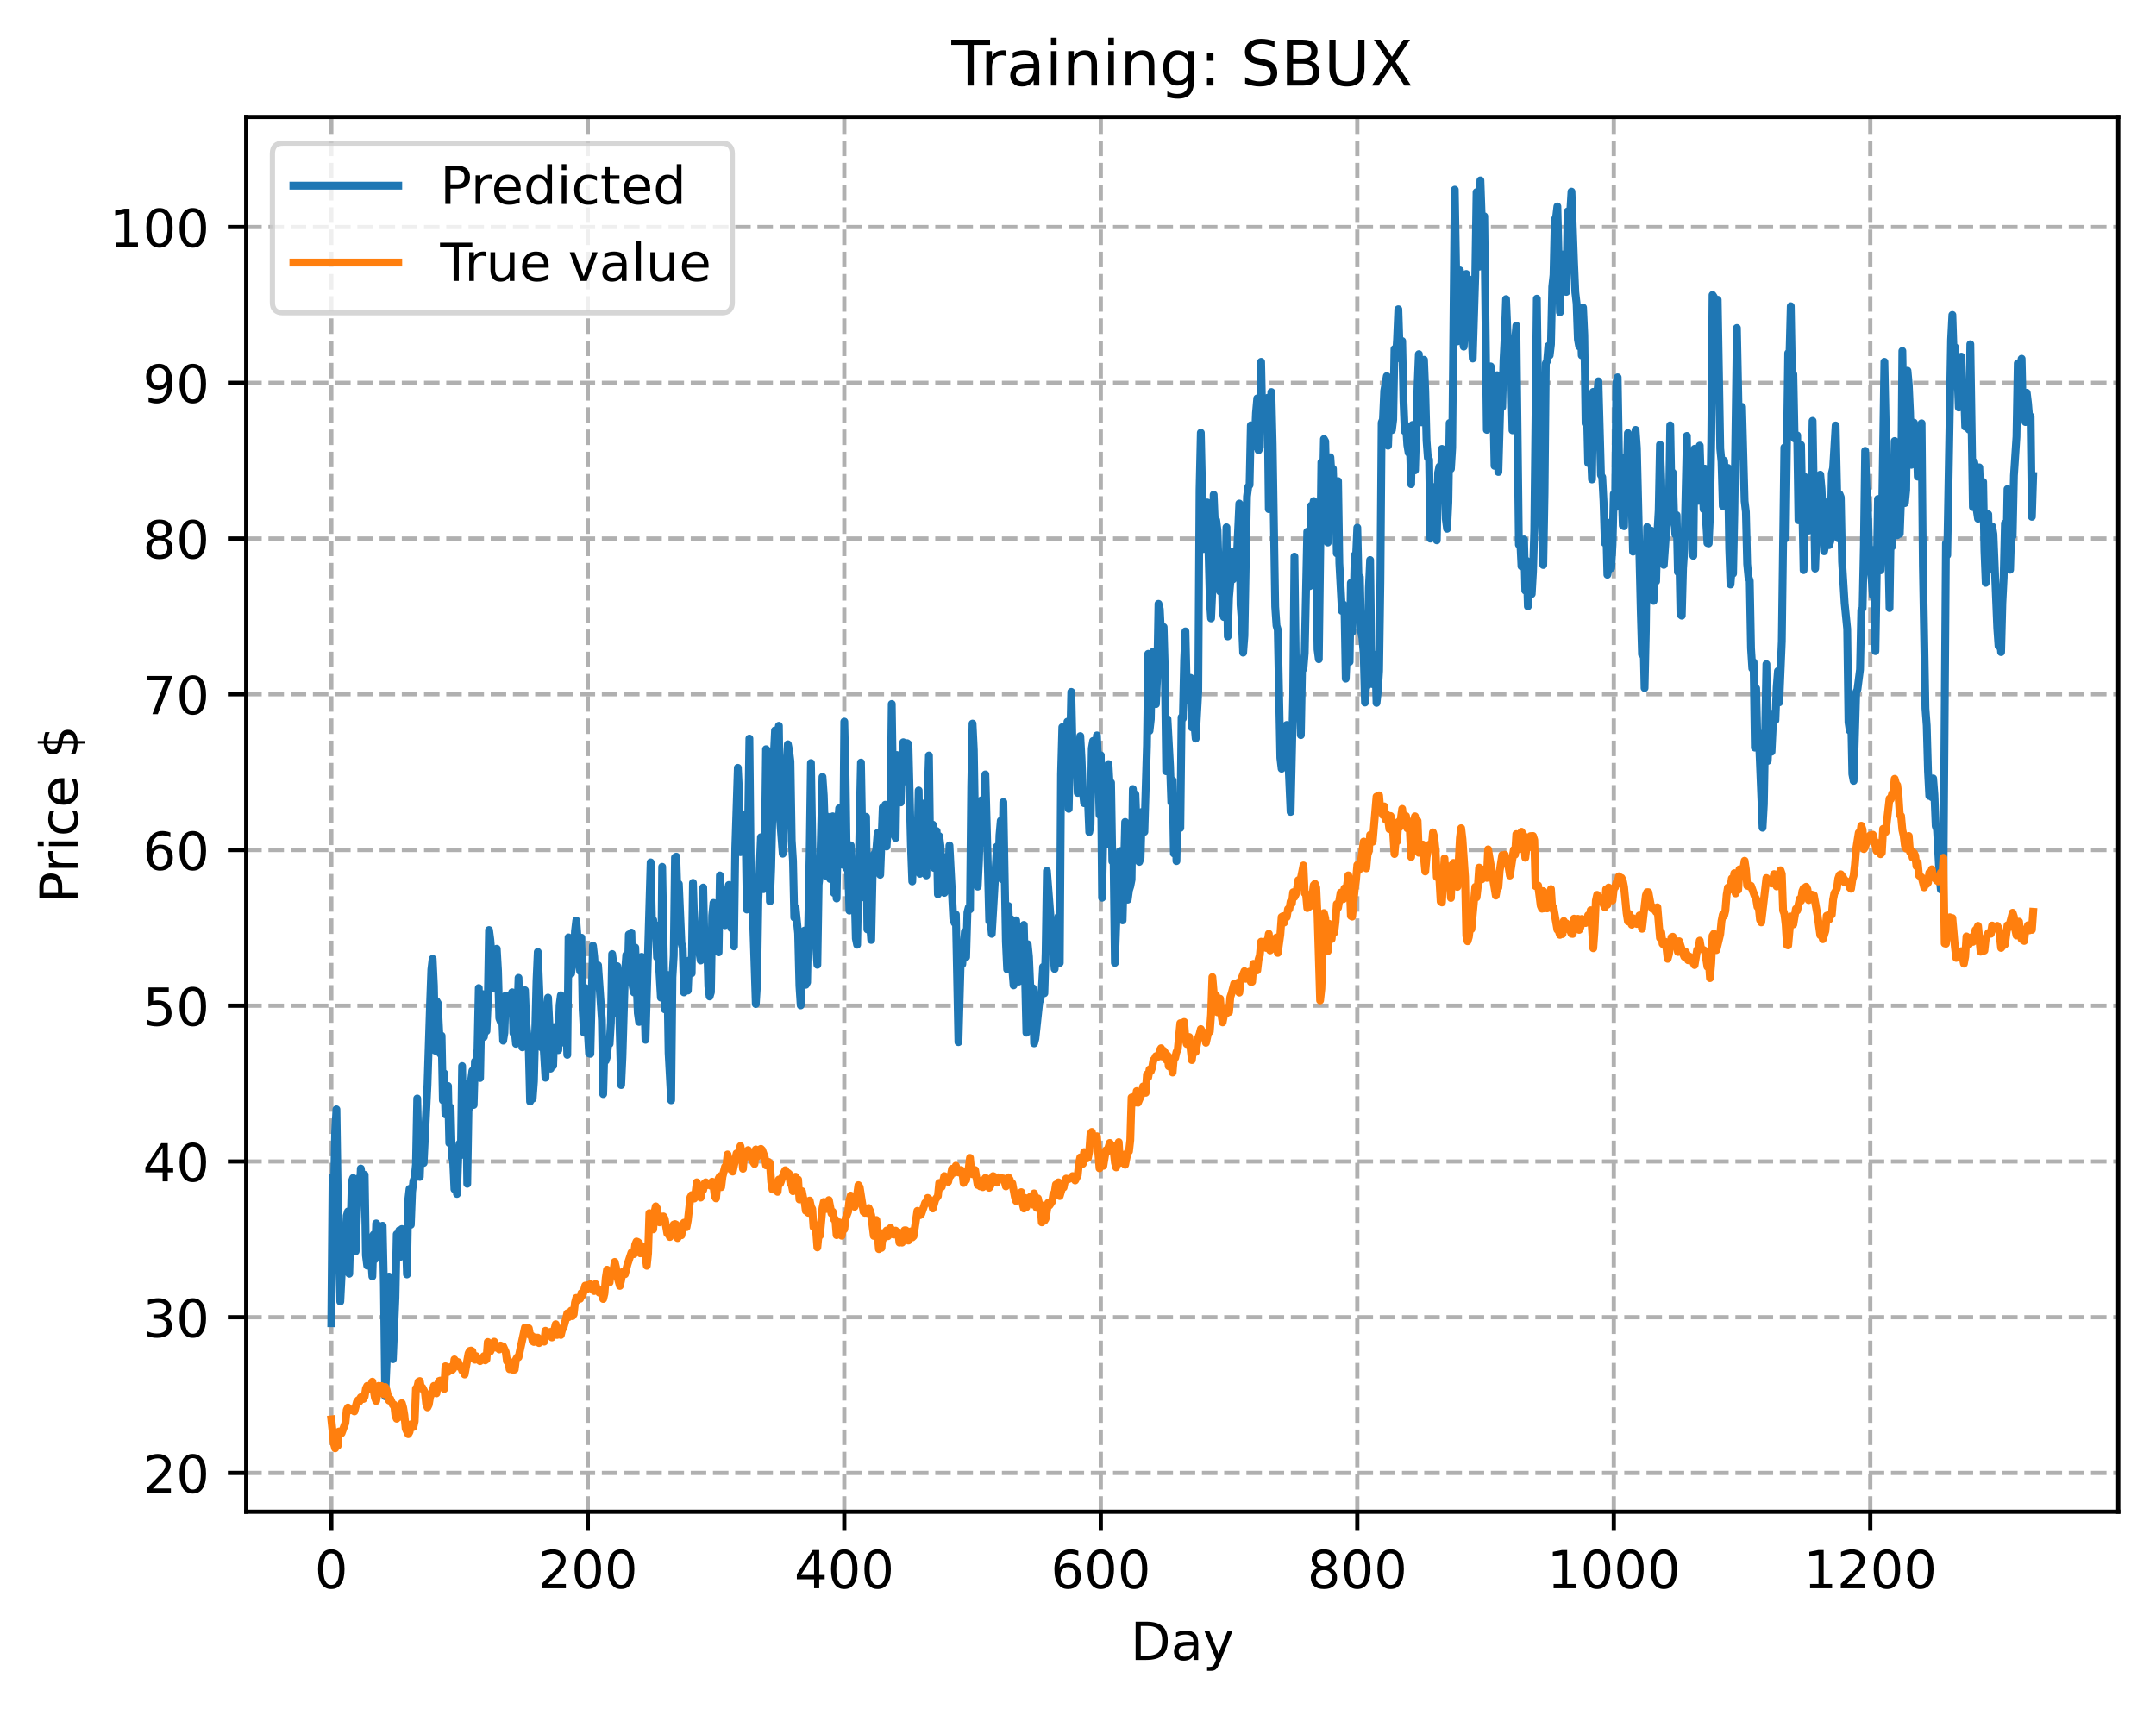 <?xml version="1.0" encoding="utf-8" standalone="no"?>
<!DOCTYPE svg PUBLIC "-//W3C//DTD SVG 1.1//EN"
  "http://www.w3.org/Graphics/SVG/1.1/DTD/svg11.dtd">
<!-- Created with matplotlib (https://matplotlib.org/) -->
<svg height="325.986pt" version="1.1" viewBox="0 0 411.286 325.986" width="411.286pt" xmlns="http://www.w3.org/2000/svg" xmlns:xlink="http://www.w3.org/1999/xlink">
 <defs>
  <style type="text/css">
*{stroke-linecap:butt;stroke-linejoin:round;}
  </style>
 </defs>
 <g id="figure_1">
  <g id="patch_1">
   <path d="M 0 325.986 
L 411.286 325.986 
L 411.286 0 
L 0 0 
z
" style="fill:#ffffff;"/>
  </g>
  <g id="axes_1">
   <g id="patch_2">
    <path d="M 46.966 288.43 
L 404.086 288.43 
L 404.086 22.318 
L 46.966 22.318 
z
" style="fill:#ffffff;"/>
   </g>
   <g id="matplotlib.axis_1">
    <g id="xtick_1">
     <g id="line2d_1">
      <path clip-path="url(#pc488d8e363)" d="M 63.198 288.43 
L 63.198 22.318 
" style="fill:none;stroke:#b0b0b0;stroke-dasharray:2.96,1.28;stroke-dashoffset:0;stroke-width:0.8;"/>
     </g>
     <g id="line2d_2">
      <defs>
       <path d="M 0 0 
L 0 3.5 
" id="m09e4408686" style="stroke:#000000;stroke-width:0.8;"/>
      </defs>
      <g>
       <use style="stroke:#000000;stroke-width:0.8;" x="63.198" xlink:href="#m09e4408686" y="288.43"/>
      </g>
     </g>
     <g id="text_1">
      <!-- 0 -->
      <defs>
       <path d="M 31.781 66.406 
Q 24.172 66.406 20.328 58.906 
Q 16.5 51.422 16.5 36.375 
Q 16.5 21.391 20.328 13.891 
Q 24.172 6.391 31.781 6.391 
Q 39.453 6.391 43.281 13.891 
Q 47.125 21.391 47.125 36.375 
Q 47.125 51.422 43.281 58.906 
Q 39.453 66.406 31.781 66.406 
z
M 31.781 74.219 
Q 44.047 74.219 50.516 64.516 
Q 56.984 54.828 56.984 36.375 
Q 56.984 17.969 50.516 8.266 
Q 44.047 -1.422 31.781 -1.422 
Q 19.531 -1.422 13.062 8.266 
Q 6.594 17.969 6.594 36.375 
Q 6.594 54.828 13.062 64.516 
Q 19.531 74.219 31.781 74.219 
z
" id="DejaVuSans-48"/>
      </defs>
      <g transform="translate(60.017 303.029)scale(0.1 -0.1)">
       <use xlink:href="#DejaVuSans-48"/>
      </g>
     </g>
    </g>
    <g id="xtick_2">
     <g id="line2d_3">
      <path clip-path="url(#pc488d8e363)" d="M 112.129 288.43 
L 112.129 22.318 
" style="fill:none;stroke:#b0b0b0;stroke-dasharray:2.96,1.28;stroke-dashoffset:0;stroke-width:0.8;"/>
     </g>
     <g id="line2d_4">
      <g>
       <use style="stroke:#000000;stroke-width:0.8;" x="112.129" xlink:href="#m09e4408686" y="288.43"/>
      </g>
     </g>
     <g id="text_2">
      <!-- 200 -->
      <defs>
       <path d="M 19.188 8.297 
L 53.609 8.297 
L 53.609 0 
L 7.328 0 
L 7.328 8.297 
Q 12.938 14.109 22.625 23.891 
Q 32.328 33.688 34.812 36.531 
Q 39.547 41.844 41.422 45.531 
Q 43.312 49.219 43.312 52.781 
Q 43.312 58.594 39.234 62.25 
Q 35.156 65.922 28.609 65.922 
Q 23.969 65.922 18.812 64.312 
Q 13.672 62.703 7.812 59.422 
L 7.812 69.391 
Q 13.766 71.781 18.938 73 
Q 24.125 74.219 28.422 74.219 
Q 39.75 74.219 46.484 68.547 
Q 53.219 62.891 53.219 53.422 
Q 53.219 48.922 51.531 44.891 
Q 49.859 40.875 45.406 35.406 
Q 44.188 33.984 37.641 27.219 
Q 31.109 20.453 19.188 8.297 
z
" id="DejaVuSans-50"/>
      </defs>
      <g transform="translate(102.585 303.029)scale(0.1 -0.1)">
       <use xlink:href="#DejaVuSans-50"/>
       <use x="63.623" xlink:href="#DejaVuSans-48"/>
       <use x="127.246" xlink:href="#DejaVuSans-48"/>
      </g>
     </g>
    </g>
    <g id="xtick_3">
     <g id="line2d_5">
      <path clip-path="url(#pc488d8e363)" d="M 161.06 288.43 
L 161.06 22.318 
" style="fill:none;stroke:#b0b0b0;stroke-dasharray:2.96,1.28;stroke-dashoffset:0;stroke-width:0.8;"/>
     </g>
     <g id="line2d_6">
      <g>
       <use style="stroke:#000000;stroke-width:0.8;" x="161.06" xlink:href="#m09e4408686" y="288.43"/>
      </g>
     </g>
     <g id="text_3">
      <!-- 400 -->
      <defs>
       <path d="M 37.797 64.312 
L 12.891 25.391 
L 37.797 25.391 
z
M 35.203 72.906 
L 47.609 72.906 
L 47.609 25.391 
L 58.016 25.391 
L 58.016 17.188 
L 47.609 17.188 
L 47.609 0 
L 37.797 0 
L 37.797 17.188 
L 4.891 17.188 
L 4.891 26.703 
z
" id="DejaVuSans-52"/>
      </defs>
      <g transform="translate(151.516 303.029)scale(0.1 -0.1)">
       <use xlink:href="#DejaVuSans-52"/>
       <use x="63.623" xlink:href="#DejaVuSans-48"/>
       <use x="127.246" xlink:href="#DejaVuSans-48"/>
      </g>
     </g>
    </g>
    <g id="xtick_4">
     <g id="line2d_7">
      <path clip-path="url(#pc488d8e363)" d="M 209.99 288.43 
L 209.99 22.318 
" style="fill:none;stroke:#b0b0b0;stroke-dasharray:2.96,1.28;stroke-dashoffset:0;stroke-width:0.8;"/>
     </g>
     <g id="line2d_8">
      <g>
       <use style="stroke:#000000;stroke-width:0.8;" x="209.99" xlink:href="#m09e4408686" y="288.43"/>
      </g>
     </g>
     <g id="text_4">
      <!-- 600 -->
      <defs>
       <path d="M 33.016 40.375 
Q 26.375 40.375 22.484 35.828 
Q 18.609 31.297 18.609 23.391 
Q 18.609 15.531 22.484 10.953 
Q 26.375 6.391 33.016 6.391 
Q 39.656 6.391 43.531 10.953 
Q 47.406 15.531 47.406 23.391 
Q 47.406 31.297 43.531 35.828 
Q 39.656 40.375 33.016 40.375 
z
M 52.594 71.297 
L 52.594 62.312 
Q 48.875 64.062 45.094 64.984 
Q 41.312 65.922 37.594 65.922 
Q 27.828 65.922 22.672 59.328 
Q 17.531 52.734 16.797 39.406 
Q 19.672 43.656 24.016 45.922 
Q 28.375 48.188 33.594 48.188 
Q 44.578 48.188 50.953 41.516 
Q 57.328 34.859 57.328 23.391 
Q 57.328 12.156 50.688 5.359 
Q 44.047 -1.422 33.016 -1.422 
Q 20.359 -1.422 13.672 8.266 
Q 6.984 17.969 6.984 36.375 
Q 6.984 53.656 15.188 63.938 
Q 23.391 74.219 37.203 74.219 
Q 40.922 74.219 44.703 73.484 
Q 48.484 72.75 52.594 71.297 
z
" id="DejaVuSans-54"/>
      </defs>
      <g transform="translate(200.446 303.029)scale(0.1 -0.1)">
       <use xlink:href="#DejaVuSans-54"/>
       <use x="63.623" xlink:href="#DejaVuSans-48"/>
       <use x="127.246" xlink:href="#DejaVuSans-48"/>
      </g>
     </g>
    </g>
    <g id="xtick_5">
     <g id="line2d_9">
      <path clip-path="url(#pc488d8e363)" d="M 258.921 288.43 
L 258.921 22.318 
" style="fill:none;stroke:#b0b0b0;stroke-dasharray:2.96,1.28;stroke-dashoffset:0;stroke-width:0.8;"/>
     </g>
     <g id="line2d_10">
      <g>
       <use style="stroke:#000000;stroke-width:0.8;" x="258.921" xlink:href="#m09e4408686" y="288.43"/>
      </g>
     </g>
     <g id="text_5">
      <!-- 800 -->
      <defs>
       <path d="M 31.781 34.625 
Q 24.75 34.625 20.719 30.859 
Q 16.703 27.094 16.703 20.516 
Q 16.703 13.922 20.719 10.156 
Q 24.75 6.391 31.781 6.391 
Q 38.812 6.391 42.859 10.172 
Q 46.922 13.969 46.922 20.516 
Q 46.922 27.094 42.891 30.859 
Q 38.875 34.625 31.781 34.625 
z
M 21.922 38.812 
Q 15.578 40.375 12.031 44.719 
Q 8.5 49.078 8.5 55.328 
Q 8.5 64.062 14.719 69.141 
Q 20.953 74.219 31.781 74.219 
Q 42.672 74.219 48.875 69.141 
Q 55.078 64.062 55.078 55.328 
Q 55.078 49.078 51.531 44.719 
Q 48 40.375 41.703 38.812 
Q 48.828 37.156 52.797 32.312 
Q 56.781 27.484 56.781 20.516 
Q 56.781 9.906 50.312 4.234 
Q 43.844 -1.422 31.781 -1.422 
Q 19.734 -1.422 13.25 4.234 
Q 6.781 9.906 6.781 20.516 
Q 6.781 27.484 10.781 32.312 
Q 14.797 37.156 21.922 38.812 
z
M 18.312 54.391 
Q 18.312 48.734 21.844 45.562 
Q 25.391 42.391 31.781 42.391 
Q 38.141 42.391 41.719 45.562 
Q 45.312 48.734 45.312 54.391 
Q 45.312 60.062 41.719 63.234 
Q 38.141 66.406 31.781 66.406 
Q 25.391 66.406 21.844 63.234 
Q 18.312 60.062 18.312 54.391 
z
" id="DejaVuSans-56"/>
      </defs>
      <g transform="translate(249.377 303.029)scale(0.1 -0.1)">
       <use xlink:href="#DejaVuSans-56"/>
       <use x="63.623" xlink:href="#DejaVuSans-48"/>
       <use x="127.246" xlink:href="#DejaVuSans-48"/>
      </g>
     </g>
    </g>
    <g id="xtick_6">
     <g id="line2d_11">
      <path clip-path="url(#pc488d8e363)" d="M 307.851 288.43 
L 307.851 22.318 
" style="fill:none;stroke:#b0b0b0;stroke-dasharray:2.96,1.28;stroke-dashoffset:0;stroke-width:0.8;"/>
     </g>
     <g id="line2d_12">
      <g>
       <use style="stroke:#000000;stroke-width:0.8;" x="307.851" xlink:href="#m09e4408686" y="288.43"/>
      </g>
     </g>
     <g id="text_6">
      <!-- 1000 -->
      <defs>
       <path d="M 12.406 8.297 
L 28.516 8.297 
L 28.516 63.922 
L 10.984 60.406 
L 10.984 69.391 
L 28.422 72.906 
L 38.281 72.906 
L 38.281 8.297 
L 54.391 8.297 
L 54.391 0 
L 12.406 0 
z
" id="DejaVuSans-49"/>
      </defs>
      <g transform="translate(295.126 303.029)scale(0.1 -0.1)">
       <use xlink:href="#DejaVuSans-49"/>
       <use x="63.623" xlink:href="#DejaVuSans-48"/>
       <use x="127.246" xlink:href="#DejaVuSans-48"/>
       <use x="190.869" xlink:href="#DejaVuSans-48"/>
      </g>
     </g>
    </g>
    <g id="xtick_7">
     <g id="line2d_13">
      <path clip-path="url(#pc488d8e363)" d="M 356.782 288.43 
L 356.782 22.318 
" style="fill:none;stroke:#b0b0b0;stroke-dasharray:2.96,1.28;stroke-dashoffset:0;stroke-width:0.8;"/>
     </g>
     <g id="line2d_14">
      <g>
       <use style="stroke:#000000;stroke-width:0.8;" x="356.782" xlink:href="#m09e4408686" y="288.43"/>
      </g>
     </g>
     <g id="text_7">
      <!-- 1200 -->
      <g transform="translate(344.057 303.029)scale(0.1 -0.1)">
       <use xlink:href="#DejaVuSans-49"/>
       <use x="63.623" xlink:href="#DejaVuSans-50"/>
       <use x="127.246" xlink:href="#DejaVuSans-48"/>
       <use x="190.869" xlink:href="#DejaVuSans-48"/>
      </g>
     </g>
    </g>
    <g id="text_8">
     <!-- Day -->
     <defs>
      <path d="M 19.672 64.797 
L 19.672 8.109 
L 31.594 8.109 
Q 46.688 8.109 53.688 14.938 
Q 60.688 21.781 60.688 36.531 
Q 60.688 51.172 53.688 57.984 
Q 46.688 64.797 31.594 64.797 
z
M 9.812 72.906 
L 30.078 72.906 
Q 51.266 72.906 61.172 64.094 
Q 71.094 55.281 71.094 36.531 
Q 71.094 17.672 61.125 8.828 
Q 51.172 0 30.078 0 
L 9.812 0 
z
" id="DejaVuSans-68"/>
      <path d="M 34.281 27.484 
Q 23.391 27.484 19.188 25 
Q 14.984 22.516 14.984 16.5 
Q 14.984 11.719 18.141 8.906 
Q 21.297 6.109 26.703 6.109 
Q 34.188 6.109 38.703 11.406 
Q 43.219 16.703 43.219 25.484 
L 43.219 27.484 
z
M 52.203 31.203 
L 52.203 0 
L 43.219 0 
L 43.219 8.297 
Q 40.141 3.328 35.547 0.953 
Q 30.953 -1.422 24.312 -1.422 
Q 15.922 -1.422 10.953 3.297 
Q 6 8.016 6 15.922 
Q 6 25.141 12.172 29.828 
Q 18.359 34.516 30.609 34.516 
L 43.219 34.516 
L 43.219 35.406 
Q 43.219 41.609 39.141 45 
Q 35.062 48.391 27.688 48.391 
Q 23 48.391 18.547 47.266 
Q 14.109 46.141 10.016 43.891 
L 10.016 52.203 
Q 14.938 54.109 19.578 55.047 
Q 24.219 56 28.609 56 
Q 40.484 56 46.344 49.844 
Q 52.203 43.703 52.203 31.203 
z
" id="DejaVuSans-97"/>
      <path d="M 32.172 -5.078 
Q 28.375 -14.844 24.75 -17.812 
Q 21.141 -20.797 15.094 -20.797 
L 7.906 -20.797 
L 7.906 -13.281 
L 13.188 -13.281 
Q 16.891 -13.281 18.938 -11.516 
Q 21 -9.766 23.484 -3.219 
L 25.094 0.875 
L 2.984 54.688 
L 12.5 54.688 
L 29.594 11.922 
L 46.688 54.688 
L 56.203 54.688 
z
" id="DejaVuSans-121"/>
     </defs>
     <g transform="translate(215.652 316.707)scale(0.1 -0.1)">
      <use xlink:href="#DejaVuSans-68"/>
      <use x="77.002" xlink:href="#DejaVuSans-97"/>
      <use x="138.281" xlink:href="#DejaVuSans-121"/>
     </g>
    </g>
   </g>
   <g id="matplotlib.axis_2">
    <g id="ytick_1">
     <g id="line2d_15">
      <path clip-path="url(#pc488d8e363)" d="M 46.966 281.029 
L 404.086 281.029 
" style="fill:none;stroke:#b0b0b0;stroke-dasharray:2.96,1.28;stroke-dashoffset:0;stroke-width:0.8;"/>
     </g>
     <g id="line2d_16">
      <defs>
       <path d="M 0 0 
L -3.5 0 
" id="m2d5d8b9857" style="stroke:#000000;stroke-width:0.8;"/>
      </defs>
      <g>
       <use style="stroke:#000000;stroke-width:0.8;" x="46.966" xlink:href="#m2d5d8b9857" y="281.029"/>
      </g>
     </g>
     <g id="text_9">
      <!-- 20 -->
      <g transform="translate(27.241 284.828)scale(0.1 -0.1)">
       <use xlink:href="#DejaVuSans-50"/>
       <use x="63.623" xlink:href="#DejaVuSans-48"/>
      </g>
     </g>
    </g>
    <g id="ytick_2">
     <g id="line2d_17">
      <path clip-path="url(#pc488d8e363)" d="M 46.966 251.315 
L 404.086 251.315 
" style="fill:none;stroke:#b0b0b0;stroke-dasharray:2.96,1.28;stroke-dashoffset:0;stroke-width:0.8;"/>
     </g>
     <g id="line2d_18">
      <g>
       <use style="stroke:#000000;stroke-width:0.8;" x="46.966" xlink:href="#m2d5d8b9857" y="251.315"/>
      </g>
     </g>
     <g id="text_10">
      <!-- 30 -->
      <defs>
       <path d="M 40.578 39.312 
Q 47.656 37.797 51.625 33 
Q 55.609 28.219 55.609 21.188 
Q 55.609 10.406 48.188 4.484 
Q 40.766 -1.422 27.094 -1.422 
Q 22.516 -1.422 17.656 -0.516 
Q 12.797 0.391 7.625 2.203 
L 7.625 11.719 
Q 11.719 9.328 16.594 8.109 
Q 21.484 6.891 26.812 6.891 
Q 36.078 6.891 40.938 10.547 
Q 45.797 14.203 45.797 21.188 
Q 45.797 27.641 41.281 31.266 
Q 36.766 34.906 28.719 34.906 
L 20.219 34.906 
L 20.219 43.016 
L 29.109 43.016 
Q 36.375 43.016 40.234 45.922 
Q 44.094 48.828 44.094 54.297 
Q 44.094 59.906 40.109 62.906 
Q 36.141 65.922 28.719 65.922 
Q 24.656 65.922 20.016 65.031 
Q 15.375 64.156 9.812 62.312 
L 9.812 71.094 
Q 15.438 72.656 20.344 73.438 
Q 25.25 74.219 29.594 74.219 
Q 40.828 74.219 47.359 69.109 
Q 53.906 64.016 53.906 55.328 
Q 53.906 49.266 50.438 45.094 
Q 46.969 40.922 40.578 39.312 
z
" id="DejaVuSans-51"/>
      </defs>
      <g transform="translate(27.241 255.114)scale(0.1 -0.1)">
       <use xlink:href="#DejaVuSans-51"/>
       <use x="63.623" xlink:href="#DejaVuSans-48"/>
      </g>
     </g>
    </g>
    <g id="ytick_3">
     <g id="line2d_19">
      <path clip-path="url(#pc488d8e363)" d="M 46.966 221.601 
L 404.086 221.601 
" style="fill:none;stroke:#b0b0b0;stroke-dasharray:2.96,1.28;stroke-dashoffset:0;stroke-width:0.8;"/>
     </g>
     <g id="line2d_20">
      <g>
       <use style="stroke:#000000;stroke-width:0.8;" x="46.966" xlink:href="#m2d5d8b9857" y="221.601"/>
      </g>
     </g>
     <g id="text_11">
      <!-- 40 -->
      <g transform="translate(27.241 225.401)scale(0.1 -0.1)">
       <use xlink:href="#DejaVuSans-52"/>
       <use x="63.623" xlink:href="#DejaVuSans-48"/>
      </g>
     </g>
    </g>
    <g id="ytick_4">
     <g id="line2d_21">
      <path clip-path="url(#pc488d8e363)" d="M 46.966 191.888 
L 404.086 191.888 
" style="fill:none;stroke:#b0b0b0;stroke-dasharray:2.96,1.28;stroke-dashoffset:0;stroke-width:0.8;"/>
     </g>
     <g id="line2d_22">
      <g>
       <use style="stroke:#000000;stroke-width:0.8;" x="46.966" xlink:href="#m2d5d8b9857" y="191.888"/>
      </g>
     </g>
     <g id="text_12">
      <!-- 50 -->
      <defs>
       <path d="M 10.797 72.906 
L 49.516 72.906 
L 49.516 64.594 
L 19.828 64.594 
L 19.828 46.734 
Q 21.969 47.469 24.109 47.828 
Q 26.266 48.188 28.422 48.188 
Q 40.625 48.188 47.75 41.5 
Q 54.891 34.812 54.891 23.391 
Q 54.891 11.625 47.562 5.094 
Q 40.234 -1.422 26.906 -1.422 
Q 22.312 -1.422 17.547 -0.641 
Q 12.797 0.141 7.719 1.703 
L 7.719 11.625 
Q 12.109 9.234 16.797 8.062 
Q 21.484 6.891 26.703 6.891 
Q 35.156 6.891 40.078 11.328 
Q 45.016 15.766 45.016 23.391 
Q 45.016 31 40.078 35.438 
Q 35.156 39.891 26.703 39.891 
Q 22.75 39.891 18.812 39.016 
Q 14.891 38.141 10.797 36.281 
z
" id="DejaVuSans-53"/>
      </defs>
      <g transform="translate(27.241 195.687)scale(0.1 -0.1)">
       <use xlink:href="#DejaVuSans-53"/>
       <use x="63.623" xlink:href="#DejaVuSans-48"/>
      </g>
     </g>
    </g>
    <g id="ytick_5">
     <g id="line2d_23">
      <path clip-path="url(#pc488d8e363)" d="M 46.966 162.174 
L 404.086 162.174 
" style="fill:none;stroke:#b0b0b0;stroke-dasharray:2.96,1.28;stroke-dashoffset:0;stroke-width:0.8;"/>
     </g>
     <g id="line2d_24">
      <g>
       <use style="stroke:#000000;stroke-width:0.8;" x="46.966" xlink:href="#m2d5d8b9857" y="162.174"/>
      </g>
     </g>
     <g id="text_13">
      <!-- 60 -->
      <g transform="translate(27.241 165.973)scale(0.1 -0.1)">
       <use xlink:href="#DejaVuSans-54"/>
       <use x="63.623" xlink:href="#DejaVuSans-48"/>
      </g>
     </g>
    </g>
    <g id="ytick_6">
     <g id="line2d_25">
      <path clip-path="url(#pc488d8e363)" d="M 46.966 132.46 
L 404.086 132.46 
" style="fill:none;stroke:#b0b0b0;stroke-dasharray:2.96,1.28;stroke-dashoffset:0;stroke-width:0.8;"/>
     </g>
     <g id="line2d_26">
      <g>
       <use style="stroke:#000000;stroke-width:0.8;" x="46.966" xlink:href="#m2d5d8b9857" y="132.46"/>
      </g>
     </g>
     <g id="text_14">
      <!-- 70 -->
      <defs>
       <path d="M 8.203 72.906 
L 55.078 72.906 
L 55.078 68.703 
L 28.609 0 
L 18.312 0 
L 43.219 64.594 
L 8.203 64.594 
z
" id="DejaVuSans-55"/>
      </defs>
      <g transform="translate(27.241 136.259)scale(0.1 -0.1)">
       <use xlink:href="#DejaVuSans-55"/>
       <use x="63.623" xlink:href="#DejaVuSans-48"/>
      </g>
     </g>
    </g>
    <g id="ytick_7">
     <g id="line2d_27">
      <path clip-path="url(#pc488d8e363)" d="M 46.966 102.746 
L 404.086 102.746 
" style="fill:none;stroke:#b0b0b0;stroke-dasharray:2.96,1.28;stroke-dashoffset:0;stroke-width:0.8;"/>
     </g>
     <g id="line2d_28">
      <g>
       <use style="stroke:#000000;stroke-width:0.8;" x="46.966" xlink:href="#m2d5d8b9857" y="102.746"/>
      </g>
     </g>
     <g id="text_15">
      <!-- 80 -->
      <g transform="translate(27.241 106.545)scale(0.1 -0.1)">
       <use xlink:href="#DejaVuSans-56"/>
       <use x="63.623" xlink:href="#DejaVuSans-48"/>
      </g>
     </g>
    </g>
    <g id="ytick_8">
     <g id="line2d_29">
      <path clip-path="url(#pc488d8e363)" d="M 46.966 73.033 
L 404.086 73.033 
" style="fill:none;stroke:#b0b0b0;stroke-dasharray:2.96,1.28;stroke-dashoffset:0;stroke-width:0.8;"/>
     </g>
     <g id="line2d_30">
      <g>
       <use style="stroke:#000000;stroke-width:0.8;" x="46.966" xlink:href="#m2d5d8b9857" y="73.033"/>
      </g>
     </g>
     <g id="text_16">
      <!-- 90 -->
      <defs>
       <path d="M 10.984 1.516 
L 10.984 10.5 
Q 14.703 8.734 18.5 7.812 
Q 22.312 6.891 25.984 6.891 
Q 35.75 6.891 40.891 13.453 
Q 46.047 20.016 46.781 33.406 
Q 43.953 29.203 39.594 26.953 
Q 35.25 24.703 29.984 24.703 
Q 19.047 24.703 12.672 31.312 
Q 6.297 37.938 6.297 49.422 
Q 6.297 60.641 12.938 67.422 
Q 19.578 74.219 30.609 74.219 
Q 43.266 74.219 49.922 64.516 
Q 56.594 54.828 56.594 36.375 
Q 56.594 19.141 48.406 8.859 
Q 40.234 -1.422 26.422 -1.422 
Q 22.703 -1.422 18.891 -0.688 
Q 15.094 0.047 10.984 1.516 
z
M 30.609 32.422 
Q 37.25 32.422 41.125 36.953 
Q 45.016 41.5 45.016 49.422 
Q 45.016 57.281 41.125 61.844 
Q 37.25 66.406 30.609 66.406 
Q 23.969 66.406 20.094 61.844 
Q 16.219 57.281 16.219 49.422 
Q 16.219 41.5 20.094 36.953 
Q 23.969 32.422 30.609 32.422 
z
" id="DejaVuSans-57"/>
      </defs>
      <g transform="translate(27.241 76.832)scale(0.1 -0.1)">
       <use xlink:href="#DejaVuSans-57"/>
       <use x="63.623" xlink:href="#DejaVuSans-48"/>
      </g>
     </g>
    </g>
    <g id="ytick_9">
     <g id="line2d_31">
      <path clip-path="url(#pc488d8e363)" d="M 46.966 43.319 
L 404.086 43.319 
" style="fill:none;stroke:#b0b0b0;stroke-dasharray:2.96,1.28;stroke-dashoffset:0;stroke-width:0.8;"/>
     </g>
     <g id="line2d_32">
      <g>
       <use style="stroke:#000000;stroke-width:0.8;" x="46.966" xlink:href="#m2d5d8b9857" y="43.319"/>
      </g>
     </g>
     <g id="text_17">
      <!-- 100 -->
      <g transform="translate(20.878 47.118)scale(0.1 -0.1)">
       <use xlink:href="#DejaVuSans-49"/>
       <use x="63.623" xlink:href="#DejaVuSans-48"/>
       <use x="127.246" xlink:href="#DejaVuSans-48"/>
      </g>
     </g>
    </g>
    <g id="text_18">
     <!-- Price $ -->
     <defs>
      <path d="M 19.672 64.797 
L 19.672 37.406 
L 32.078 37.406 
Q 38.969 37.406 42.719 40.969 
Q 46.484 44.531 46.484 51.125 
Q 46.484 57.672 42.719 61.234 
Q 38.969 64.797 32.078 64.797 
z
M 9.812 72.906 
L 32.078 72.906 
Q 44.344 72.906 50.609 67.359 
Q 56.891 61.812 56.891 51.125 
Q 56.891 40.328 50.609 34.812 
Q 44.344 29.297 32.078 29.297 
L 19.672 29.297 
L 19.672 0 
L 9.812 0 
z
" id="DejaVuSans-80"/>
      <path d="M 41.109 46.297 
Q 39.594 47.172 37.812 47.578 
Q 36.031 48 33.891 48 
Q 26.266 48 22.188 43.047 
Q 18.109 38.094 18.109 28.812 
L 18.109 0 
L 9.078 0 
L 9.078 54.688 
L 18.109 54.688 
L 18.109 46.188 
Q 20.953 51.172 25.484 53.578 
Q 30.031 56 36.531 56 
Q 37.453 56 38.578 55.875 
Q 39.703 55.766 41.062 55.516 
z
" id="DejaVuSans-114"/>
      <path d="M 9.422 54.688 
L 18.406 54.688 
L 18.406 0 
L 9.422 0 
z
M 9.422 75.984 
L 18.406 75.984 
L 18.406 64.594 
L 9.422 64.594 
z
" id="DejaVuSans-105"/>
      <path d="M 48.781 52.594 
L 48.781 44.188 
Q 44.969 46.297 41.141 47.344 
Q 37.312 48.391 33.406 48.391 
Q 24.656 48.391 19.812 42.844 
Q 14.984 37.312 14.984 27.297 
Q 14.984 17.281 19.812 11.734 
Q 24.656 6.203 33.406 6.203 
Q 37.312 6.203 41.141 7.25 
Q 44.969 8.297 48.781 10.406 
L 48.781 2.094 
Q 45.016 0.344 40.984 -0.531 
Q 36.969 -1.422 32.422 -1.422 
Q 20.062 -1.422 12.781 6.344 
Q 5.516 14.109 5.516 27.297 
Q 5.516 40.672 12.859 48.328 
Q 20.219 56 33.016 56 
Q 37.156 56 41.109 55.141 
Q 45.062 54.297 48.781 52.594 
z
" id="DejaVuSans-99"/>
      <path d="M 56.203 29.594 
L 56.203 25.203 
L 14.891 25.203 
Q 15.484 15.922 20.484 11.062 
Q 25.484 6.203 34.422 6.203 
Q 39.594 6.203 44.453 7.469 
Q 49.312 8.734 54.109 11.281 
L 54.109 2.781 
Q 49.266 0.734 44.188 -0.344 
Q 39.109 -1.422 33.891 -1.422 
Q 20.797 -1.422 13.156 6.188 
Q 5.516 13.812 5.516 26.812 
Q 5.516 40.234 12.766 48.109 
Q 20.016 56 32.328 56 
Q 43.359 56 49.781 48.891 
Q 56.203 41.797 56.203 29.594 
z
M 47.219 32.234 
Q 47.125 39.594 43.094 43.984 
Q 39.062 48.391 32.422 48.391 
Q 24.906 48.391 20.391 44.141 
Q 15.875 39.891 15.188 32.172 
z
" id="DejaVuSans-101"/>
      <path id="DejaVuSans-32"/>
      <path d="M 33.797 -14.703 
L 28.906 -14.703 
L 28.859 0 
Q 23.734 0.094 18.609 1.188 
Q 13.484 2.297 8.297 4.5 
L 8.297 13.281 
Q 13.281 10.156 18.375 8.562 
Q 23.484 6.984 28.906 6.938 
L 28.906 29.203 
Q 18.109 30.953 13.203 35.156 
Q 8.297 39.359 8.297 46.688 
Q 8.297 54.641 13.625 59.219 
Q 18.953 63.812 28.906 64.5 
L 28.906 75.984 
L 33.797 75.984 
L 33.797 64.656 
Q 38.328 64.453 42.578 63.688 
Q 46.828 62.938 50.875 61.625 
L 50.875 53.078 
Q 46.828 55.125 42.547 56.25 
Q 38.281 57.375 33.797 57.562 
L 33.797 36.719 
Q 44.875 35.016 50.094 30.609 
Q 55.328 26.219 55.328 18.609 
Q 55.328 10.359 49.781 5.594 
Q 44.234 0.828 33.797 0.094 
z
M 28.906 37.594 
L 28.906 57.625 
Q 23.25 56.984 20.266 54.391 
Q 17.281 51.812 17.281 47.516 
Q 17.281 43.312 20.031 40.969 
Q 22.797 38.625 28.906 37.594 
z
M 33.797 28.219 
L 33.797 7.078 
Q 39.984 7.906 43.141 10.594 
Q 46.297 13.281 46.297 17.672 
Q 46.297 21.969 43.281 24.5 
Q 40.281 27.047 33.797 28.219 
z
" id="DejaVuSans-36"/>
     </defs>
     <g transform="translate(14.798 172.342)rotate(-90)scale(0.1 -0.1)">
      <use xlink:href="#DejaVuSans-80"/>
      <use x="58.553" xlink:href="#DejaVuSans-114"/>
      <use x="99.666" xlink:href="#DejaVuSans-105"/>
      <use x="127.449" xlink:href="#DejaVuSans-99"/>
      <use x="182.43" xlink:href="#DejaVuSans-101"/>
      <use x="243.953" xlink:href="#DejaVuSans-32"/>
      <use x="275.74" xlink:href="#DejaVuSans-36"/>
     </g>
    </g>
   </g>
   <g id="line2d_33">
    <path clip-path="url(#pc488d8e363)" d="M 63.198 252.46 
L 63.443 224.517 
L 63.688 228.232 
L 63.932 216.073 
L 64.177 211.657 
L 64.422 227.774 
L 64.911 248.333 
L 65.156 243.379 
L 65.645 240.567 
L 66.134 231.957 
L 66.379 231.138 
L 66.623 243.028 
L 67.113 225.418 
L 67.357 224.753 
L 67.602 228.784 
L 67.847 238.741 
L 68.336 224.825 
L 68.581 228.562 
L 68.825 222.955 
L 69.07 224.655 
L 69.315 224.677 
L 69.559 224.144 
L 69.804 239.522 
L 70.049 241.477 
L 70.293 241.48 
L 70.538 236.106 
L 71.027 243.536 
L 71.272 235.55 
L 71.517 240.263 
L 71.761 233.421 
L 72.006 233.781 
L 72.251 236.458 
L 72.74 234.97 
L 72.984 233.86 
L 73.229 245.028 
L 73.474 266.412 
L 73.963 255.056 
L 74.208 243.573 
L 74.697 253.888 
L 74.942 259.334 
L 75.431 247.594 
L 75.676 235.485 
L 75.92 237.908 
L 76.165 234.748 
L 76.41 239.789 
L 76.654 234.49 
L 76.899 235.835 
L 77.144 235.157 
L 77.388 235.26 
L 77.633 243.158 
L 77.878 228.923 
L 78.122 226.824 
L 78.367 233.685 
L 78.611 227.394 
L 78.856 225.328 
L 79.101 224.676 
L 79.345 222.185 
L 79.59 209.586 
L 79.835 219.737 
L 80.079 224.55 
L 80.324 217.833 
L 80.569 218.914 
L 80.813 221.895 
L 81.547 206.954 
L 82.037 191.642 
L 82.281 184.987 
L 82.526 182.936 
L 82.771 188.053 
L 83.015 200.46 
L 83.26 190.981 
L 83.505 191.376 
L 83.994 201.062 
L 84.239 197.614 
L 84.483 209.932 
L 84.728 204.778 
L 84.972 212.627 
L 85.217 210.705 
L 85.462 207.195 
L 85.706 218.097 
L 85.951 211.297 
L 86.196 220.685 
L 86.44 221.38 
L 86.685 226.906 
L 86.93 222.201 
L 87.174 227.799 
L 87.419 220.558 
L 87.664 218.181 
L 87.908 220.408 
L 88.153 203.394 
L 88.398 217.278 
L 88.642 207.151 
L 88.887 206.727 
L 89.132 225.865 
L 89.376 211.113 
L 89.621 211.327 
L 89.866 206.149 
L 90.11 204.304 
L 90.355 210.82 
L 90.599 202.527 
L 90.844 202.357 
L 91.089 200.247 
L 91.333 188.516 
L 91.578 205.681 
L 91.823 193.236 
L 92.067 189.678 
L 92.312 197.837 
L 92.557 195.985 
L 92.801 196.728 
L 93.046 191.398 
L 93.291 177.45 
L 93.535 179.303 
L 94.269 188.625 
L 94.514 181.661 
L 94.759 181.019 
L 95.003 185.218 
L 95.248 194.272 
L 95.493 194.894 
L 95.737 192.7 
L 95.982 198.559 
L 96.227 197.05 
L 96.471 189.945 
L 96.716 192.456 
L 96.96 190.42 
L 97.205 192.505 
L 97.45 192.923 
L 97.694 189.325 
L 97.939 197.125 
L 98.184 196.606 
L 98.428 199.165 
L 98.673 194.048 
L 98.918 186.567 
L 99.162 195.182 
L 99.407 194.116 
L 99.652 199.83 
L 99.896 198.646 
L 100.141 188.933 
L 100.386 194.96 
L 100.875 200.45 
L 101.12 210.172 
L 101.364 206.536 
L 101.609 209.64 
L 101.854 206.314 
L 102.343 187.217 
L 102.587 181.626 
L 103.321 199.865 
L 103.566 197.607 
L 104.055 205.629 
L 104.3 193.266 
L 104.545 190.338 
L 104.789 195.148 
L 105.034 203.898 
L 105.279 198.922 
L 105.523 203.337 
L 105.768 195.96 
L 106.013 198.705 
L 106.257 196.538 
L 106.502 200.363 
L 106.747 191.749 
L 106.991 189.896 
L 107.236 192.699 
L 107.481 198.927 
L 107.725 198.082 
L 107.97 193.467 
L 108.215 201.263 
L 108.459 178.848 
L 108.704 179.173 
L 108.948 185.771 
L 109.193 183.922 
L 109.438 183.942 
L 109.682 177.664 
L 109.927 175.622 
L 110.661 185.294 
L 110.906 178.899 
L 111.15 192.691 
L 111.395 197.027 
L 111.64 188.495 
L 112.374 201.001 
L 112.618 201.064 
L 113.108 180.408 
L 113.352 182.548 
L 113.597 186.163 
L 114.086 184.166 
L 114.82 194.667 
L 115.065 208.751 
L 115.309 199.835 
L 115.554 202.374 
L 115.799 201.545 
L 116.043 198.742 
L 116.288 199.173 
L 116.533 195.098 
L 116.777 182.023 
L 117.022 184.055 
L 117.267 192.998 
L 117.511 193.316 
L 117.756 184.335 
L 118.001 188.41 
L 118.49 207.027 
L 118.735 201.713 
L 119.224 185.533 
L 119.469 182.192 
L 119.713 187.315 
L 119.958 178.29 
L 120.203 180.936 
L 120.447 177.932 
L 120.692 188.179 
L 120.936 189.361 
L 121.181 180.777 
L 121.67 193.292 
L 121.915 194.985 
L 122.404 182.555 
L 122.894 190.344 
L 123.138 198.394 
L 124.117 164.536 
L 124.362 175.387 
L 124.606 175.522 
L 124.851 178.22 
L 125.096 176.53 
L 125.34 182.675 
L 125.585 181.958 
L 126.074 190.347 
L 126.319 165.384 
L 126.808 192.581 
L 127.053 191.112 
L 127.297 185.999 
L 127.542 200.915 
L 128.031 209.932 
L 128.276 186.455 
L 128.521 182.325 
L 128.765 163.595 
L 129.01 163.441 
L 129.255 171.204 
L 129.499 168.646 
L 129.989 179.919 
L 130.233 180.867 
L 130.478 189.345 
L 130.723 185.747 
L 131.212 188.993 
L 131.457 183.26 
L 131.946 185.704 
L 132.191 168.438 
L 132.435 176.214 
L 132.68 177.03 
L 132.924 176.46 
L 133.169 178.441 
L 133.414 181.713 
L 133.658 183.259 
L 134.148 169.338 
L 134.392 180.033 
L 134.637 178.486 
L 134.882 179.355 
L 135.126 188.222 
L 135.371 190.124 
L 135.616 189.317 
L 135.86 174.683 
L 136.105 172.264 
L 136.35 180.938 
L 136.839 176.627 
L 137.084 181.702 
L 137.328 167.024 
L 137.818 174.909 
L 138.062 172.777 
L 138.307 176.53 
L 138.551 176.193 
L 138.796 170.287 
L 139.041 168.843 
L 139.285 168.921 
L 139.53 177.114 
L 139.775 173.804 
L 140.019 180.57 
L 140.264 161.775 
L 140.753 146.497 
L 140.998 151.531 
L 141.243 162.584 
L 141.487 160.456 
L 141.732 162.331 
L 141.977 155.45 
L 142.221 157.901 
L 142.466 173.536 
L 142.955 140.911 
L 143.2 164.687 
L 143.689 176.437 
L 144.178 191.57 
L 144.423 187.598 
L 144.668 171.667 
L 145.157 159.735 
L 145.402 160.687 
L 145.646 169.648 
L 145.891 162.807 
L 146.136 142.947 
L 146.38 143.211 
L 146.625 151.724 
L 146.87 171.985 
L 147.114 165.579 
L 147.604 144.359 
L 147.848 139.354 
L 148.093 146.265 
L 148.338 147.559 
L 148.582 138.471 
L 148.827 156.59 
L 149.316 162.888 
L 149.561 156.226 
L 149.806 145.498 
L 150.05 145.993 
L 150.295 142 
L 150.539 143.258 
L 150.784 145.278 
L 151.029 160.353 
L 151.273 164.222 
L 151.518 175.055 
L 151.763 173.146 
L 152.252 178.106 
L 152.497 188.075 
L 152.741 191.825 
L 153.475 177.545 
L 153.72 187.897 
L 153.965 187.424 
L 154.454 162.758 
L 154.699 145.58 
L 155.188 174.163 
L 155.433 176.536 
L 155.922 184.084 
L 156.166 168.782 
L 156.411 166.915 
L 156.9 148.227 
L 157.145 151.768 
L 157.634 167.118 
L 157.879 155.821 
L 158.124 159.153 
L 158.368 167.707 
L 158.613 158.219 
L 158.858 155.753 
L 159.102 170.382 
L 159.347 164.435 
L 159.592 171.425 
L 159.836 157.323 
L 160.081 154.213 
L 160.326 160.243 
L 160.57 159.084 
L 160.815 165.01 
L 161.06 137.682 
L 161.304 148.217 
L 161.549 165.751 
L 161.794 166.026 
L 162.038 173.745 
L 162.283 161.284 
L 162.527 169.576 
L 162.772 171.966 
L 163.017 169.591 
L 163.261 179.073 
L 163.506 180.256 
L 163.995 156.46 
L 164.24 145.493 
L 164.485 159.392 
L 164.729 162.862 
L 164.974 171.303 
L 165.219 155.841 
L 165.463 177.329 
L 165.708 175.062 
L 165.953 176.113 
L 166.197 179.341 
L 166.442 167.595 
L 166.687 163.023 
L 166.931 162.998 
L 167.176 161.974 
L 167.421 158.91 
L 167.665 161.874 
L 167.91 166.906 
L 168.399 154.037 
L 168.644 160.14 
L 168.888 153.535 
L 169.133 161.512 
L 169.378 157.614 
L 169.622 158.796 
L 169.867 154.923 
L 170.112 134.315 
L 170.356 150.657 
L 170.601 159.288 
L 170.846 159.876 
L 171.09 144.053 
L 171.335 152.404 
L 171.58 147.486 
L 171.824 153.102 
L 172.069 145.574 
L 172.314 141.615 
L 172.558 142.501 
L 172.803 149.089 
L 173.048 141.791 
L 173.292 141.974 
L 173.782 161.627 
L 174.026 168.175 
L 174.271 160.738 
L 174.515 163.37 
L 174.76 162.278 
L 175.005 162.495 
L 175.249 150.817 
L 175.494 166.719 
L 175.739 153.215 
L 175.983 161.976 
L 176.473 166.574 
L 176.717 167.027 
L 176.962 151.888 
L 177.207 144.15 
L 177.451 162.554 
L 177.696 160.599 
L 177.941 157.336 
L 178.185 165.599 
L 178.43 160.311 
L 178.675 158.56 
L 178.919 170.639 
L 179.164 159.524 
L 179.409 161.402 
L 179.653 166.885 
L 179.898 169.676 
L 180.142 170.359 
L 180.387 164.447 
L 180.632 163.461 
L 180.876 168.034 
L 181.121 161.294 
L 181.855 175.324 
L 182.1 176.075 
L 182.344 174.475 
L 182.834 198.841 
L 183.323 181.16 
L 183.568 183.98 
L 184.057 177.776 
L 184.302 182.611 
L 184.546 174.097 
L 184.791 173.142 
L 185.036 173.502 
L 185.28 149.963 
L 185.525 138.053 
L 185.77 143.116 
L 186.014 157.822 
L 186.259 154.963 
L 186.503 169.169 
L 186.748 164.297 
L 186.993 155.599 
L 187.237 152.683 
L 187.482 160.767 
L 187.727 155.898 
L 187.971 147.754 
L 188.461 166.069 
L 188.705 175.762 
L 188.95 175.548 
L 189.195 178.183 
L 190.173 161.516 
L 190.418 166.916 
L 190.663 159.319 
L 190.907 156.587 
L 191.152 167.754 
L 191.397 153.029 
L 191.886 179.664 
L 192.13 184.958 
L 192.375 172.868 
L 192.62 181.57 
L 192.864 175.366 
L 193.109 184.859 
L 193.354 188.005 
L 193.598 184.798 
L 193.843 175.593 
L 194.332 187.288 
L 194.577 181.688 
L 194.822 185.971 
L 195.066 184.975 
L 195.311 176.469 
L 195.8 197.036 
L 196.045 180.15 
L 196.29 182.536 
L 196.534 188.219 
L 196.779 191.101 
L 197.024 188.538 
L 197.268 199.076 
L 197.513 198.17 
L 198.247 191.29 
L 198.491 190.608 
L 198.736 188.631 
L 198.981 184.473 
L 199.225 189.513 
L 199.47 181.772 
L 199.715 166.154 
L 201.183 184.874 
L 201.917 174.839 
L 202.161 183.726 
L 202.406 147.716 
L 202.651 138.725 
L 202.895 146.695 
L 203.14 145.088 
L 203.629 137.692 
L 203.874 154.332 
L 204.363 132.012 
L 204.608 142.833 
L 204.852 145.565 
L 205.097 142.531 
L 205.342 142.238 
L 205.586 151.29 
L 206.076 140.441 
L 206.32 144.754 
L 206.565 151.122 
L 206.81 153.244 
L 207.054 152.502 
L 207.544 152.764 
L 207.788 158.758 
L 208.033 157.406 
L 208.278 142.793 
L 208.522 141.362 
L 208.767 142.598 
L 209.012 143.128 
L 209.256 140.308 
L 209.501 145.796 
L 209.746 155.487 
L 209.99 144.097 
L 210.235 171.287 
L 210.479 158.821 
L 210.724 160.435 
L 210.969 155.79 
L 211.213 161.113 
L 211.458 145.778 
L 211.703 150.163 
L 211.947 149.313 
L 212.192 164.342 
L 212.437 164.272 
L 212.681 183.71 
L 213.171 169.314 
L 213.415 169.134 
L 213.66 162.376 
L 214.149 175.6 
L 214.639 156.822 
L 214.883 158.826 
L 215.128 171.654 
L 215.373 169.858 
L 215.617 169.099 
L 215.862 167.829 
L 216.106 150.543 
L 216.351 153.531 
L 216.596 151.562 
L 216.84 158.153 
L 217.085 159.102 
L 217.33 164.444 
L 217.574 163.706 
L 217.819 154.927 
L 218.064 158.512 
L 218.308 158.711 
L 218.798 142.223 
L 219.042 124.749 
L 219.287 139.439 
L 219.532 137.221 
L 219.776 125.61 
L 220.021 124.305 
L 220.266 131.776 
L 220.51 134.341 
L 220.755 128.761 
L 221 115.206 
L 221.244 116.215 
L 221.734 126.058 
L 221.978 119.635 
L 222.223 128.264 
L 222.467 147.157 
L 222.712 137.188 
L 223.201 146.137 
L 223.446 153.098 
L 223.691 148.87 
L 223.935 162.835 
L 224.18 153.917 
L 224.425 164.292 
L 224.669 152.151 
L 224.914 156.365 
L 225.159 157.976 
L 225.403 136.848 
L 225.648 137.084 
L 225.893 125.908 
L 226.137 120.466 
L 226.382 131.155 
L 226.627 133.572 
L 227.116 129.331 
L 227.361 138.781 
L 227.605 135.453 
L 228.094 140.92 
L 228.584 132.032 
L 228.828 93.445 
L 229.073 82.563 
L 229.562 104.757 
L 230.296 95.868 
L 230.786 114.391 
L 231.03 117.989 
L 231.275 112.533 
L 231.52 94.38 
L 231.764 100.174 
L 232.009 99.249 
L 232.254 101.207 
L 232.498 109.328 
L 232.743 112.859 
L 232.988 106.846 
L 233.232 116.834 
L 233.477 117.737 
L 233.722 113.711 
L 233.966 100.602 
L 234.211 121.424 
L 234.455 113.941 
L 234.7 111.172 
L 234.945 105.227 
L 235.189 110.544 
L 235.434 109.661 
L 235.679 105.346 
L 235.923 106.895 
L 236.413 96.068 
L 236.657 115.421 
L 236.902 118.581 
L 237.147 124.531 
L 237.391 121.298 
L 237.881 94.724 
L 238.125 92.875 
L 238.37 92.527 
L 238.615 81.152 
L 238.859 85.312 
L 239.104 84.722 
L 239.349 84.638 
L 239.593 78.789 
L 239.838 76.007 
L 240.082 85.913 
L 240.327 85.382 
L 240.572 69.035 
L 240.816 80.403 
L 241.061 76.193 
L 241.306 76.809 
L 241.55 80.91 
L 241.795 75.909 
L 242.04 97.142 
L 242.284 80.598 
L 242.529 74.804 
L 242.774 84.777 
L 243.263 115.756 
L 243.508 119.377 
L 243.752 120.163 
L 244.242 144.603 
L 244.486 146.669 
L 244.731 141.967 
L 244.976 143.158 
L 245.22 145.358 
L 245.465 138.313 
L 246.199 154.908 
L 246.688 133.084 
L 246.933 106.197 
L 247.177 125.536 
L 247.422 126.714 
L 247.667 131.04 
L 247.911 130.514 
L 248.156 140.256 
L 248.401 126.77 
L 248.645 127.604 
L 248.89 124.594 
L 249.379 101.444 
L 249.624 110.216 
L 249.869 111.827 
L 250.113 96.481 
L 250.358 97.623 
L 250.603 95.595 
L 251.092 108.596 
L 251.337 123.923 
L 251.581 125.774 
L 252.07 88.176 
L 252.315 95.104 
L 252.56 83.766 
L 252.804 84.209 
L 253.294 103.515 
L 253.538 97.906 
L 253.783 87.245 
L 254.028 90.96 
L 254.272 89.422 
L 254.517 97.099 
L 254.762 93.59 
L 255.006 105.577 
L 255.251 91.793 
L 255.496 107.443 
L 255.985 116.566 
L 256.23 115.3 
L 256.474 115.79 
L 256.719 129.481 
L 256.964 124.16 
L 257.208 122.582 
L 257.453 126.274 
L 257.697 111.206 
L 257.942 120.618 
L 258.187 115.814 
L 258.431 105.916 
L 258.676 106.308 
L 258.921 100.668 
L 259.165 110.821 
L 259.41 110.098 
L 259.655 120.525 
L 259.899 121.739 
L 260.144 124.762 
L 260.389 134.042 
L 260.633 130.288 
L 260.878 130.793 
L 261.123 112.252 
L 261.367 106.855 
L 261.612 126.429 
L 261.857 130.53 
L 262.346 124.92 
L 262.591 134.11 
L 262.835 131.942 
L 263.08 127.967 
L 263.325 110.896 
L 263.569 80.623 
L 263.814 80.036 
L 264.058 74.553 
L 264.548 71.759 
L 264.792 85.04 
L 265.037 78.123 
L 265.282 74.674 
L 265.526 82.061 
L 265.771 80.049 
L 266.016 66.576 
L 266.26 68.547 
L 266.505 64.815 
L 266.75 59.004 
L 266.994 66.585 
L 267.239 67.568 
L 267.484 65.07 
L 267.728 76.427 
L 267.973 82.272 
L 268.218 81.165 
L 268.462 84.915 
L 268.707 86.386 
L 268.952 84.923 
L 269.196 92.373 
L 269.441 81.077 
L 269.93 89.732 
L 270.419 73.639 
L 270.664 67.568 
L 270.909 80.044 
L 271.153 80.578 
L 271.398 70.949 
L 271.643 68.643 
L 271.887 74.628 
L 272.132 84.051 
L 272.377 87.335 
L 272.621 87.685 
L 272.866 102.769 
L 273.111 97.644 
L 273.355 102.537 
L 273.6 93.605 
L 273.845 92.84 
L 274.089 103.097 
L 274.334 90.185 
L 274.579 89.026 
L 274.823 91.728 
L 275.068 85.648 
L 275.313 90.004 
L 275.557 89.528 
L 275.802 99.012 
L 276.046 100.89 
L 276.291 95.814 
L 276.536 80.692 
L 276.78 89.46 
L 277.025 85.402 
L 277.514 36.185 
L 278.004 65.138 
L 278.248 64.231 
L 278.493 51.589 
L 278.982 64.401 
L 279.227 66.139 
L 279.472 61.037 
L 279.716 52.27 
L 279.961 55.198 
L 280.206 53.271 
L 280.45 61.801 
L 280.695 63.105 
L 280.94 68.403 
L 281.429 52.51 
L 281.673 36.655 
L 281.918 40.89 
L 282.163 50.883 
L 282.407 34.414 
L 282.897 48.585 
L 283.141 41.257 
L 283.631 82.016 
L 283.875 78.615 
L 284.12 71.893 
L 284.365 69.9 
L 284.609 74.994 
L 284.854 76.777 
L 285.099 88.882 
L 285.343 75.893 
L 285.588 71.593 
L 285.833 90.049 
L 286.322 72.886 
L 286.567 77.679 
L 286.811 68.774 
L 287.056 64.026 
L 287.301 57.069 
L 287.79 68.84 
L 288.034 70.664 
L 288.279 71.425 
L 288.524 82.102 
L 288.768 67.884 
L 289.258 62.125 
L 289.747 103.931 
L 289.992 102.952 
L 290.236 108.042 
L 290.481 106.215 
L 290.726 102.921 
L 290.97 112.693 
L 291.215 106.988 
L 291.46 115.7 
L 291.704 111.304 
L 291.949 110.601 
L 292.194 113.337 
L 292.438 109.061 
L 292.683 101.263 
L 293.172 56.988 
L 293.417 74.766 
L 293.661 80.173 
L 293.906 98.889 
L 294.151 98.821 
L 294.395 107.803 
L 294.64 94.079 
L 294.885 69.322 
L 295.129 68.878 
L 295.374 66.011 
L 295.619 67.795 
L 295.863 65.71 
L 296.108 54.715 
L 296.353 52.438 
L 296.597 41.857 
L 296.842 41.464 
L 297.087 39.38 
L 297.576 59.579 
L 297.821 50.863 
L 298.065 48.559 
L 298.31 54.172 
L 298.555 55.64 
L 298.799 55.694 
L 299.044 40.342 
L 299.289 44.627 
L 299.778 36.559 
L 300.267 50.049 
L 300.512 55.779 
L 300.756 57.895 
L 301.001 64.735 
L 301.246 66.089 
L 301.49 60.436 
L 301.735 67.807 
L 301.98 58.67 
L 302.224 63.921 
L 302.469 80.788 
L 302.714 77.96 
L 302.958 88.348 
L 303.203 79.531 
L 303.692 91.476 
L 303.937 74.764 
L 304.182 80.537 
L 304.426 81.87 
L 304.671 75.149 
L 304.916 72.745 
L 305.405 90.633 
L 305.649 91.042 
L 305.894 95.718 
L 306.139 103.624 
L 306.383 100.002 
L 306.628 109.66 
L 306.873 108.368 
L 307.117 99.711 
L 307.362 108.388 
L 307.607 103.944 
L 307.851 94.221 
L 308.096 96.848 
L 308.341 73.012 
L 308.585 71.991 
L 308.83 86.482 
L 309.319 92.981 
L 309.564 100.255 
L 309.809 100.403 
L 310.053 87.187 
L 310.298 91.735 
L 310.543 82.629 
L 310.787 85.261 
L 311.032 86.432 
L 311.521 105.255 
L 311.766 99.14 
L 312.01 82.017 
L 312.255 85.488 
L 312.989 116.409 
L 313.234 124.848 
L 313.478 120.377 
L 313.723 131.275 
L 313.968 120.37 
L 314.212 100.569 
L 314.457 101.333 
L 314.702 109.781 
L 314.946 101.222 
L 315.191 106.259 
L 315.436 114.648 
L 315.68 106.514 
L 315.925 110.931 
L 316.17 101.679 
L 316.414 97.351 
L 316.659 84.833 
L 316.904 91.656 
L 317.148 106.567 
L 317.393 107.779 
L 317.882 100.872 
L 318.371 96.8 
L 318.616 81.145 
L 318.861 94.433 
L 319.105 90.175 
L 319.35 98.29 
L 319.595 101.988 
L 319.839 98.281 
L 320.084 109.128 
L 320.329 105.321 
L 320.573 117.273 
L 320.818 117.476 
L 321.063 108.42 
L 321.307 104.82 
L 321.797 83.163 
L 322.041 102.333 
L 322.286 87.355 
L 322.531 99.827 
L 322.775 91.995 
L 323.02 106.063 
L 323.265 85.627 
L 323.509 91.026 
L 323.754 90.673 
L 323.998 95.553 
L 324.243 85.018 
L 324.488 92.33 
L 324.732 90.547 
L 324.977 97.159 
L 325.222 89.415 
L 325.466 99.519 
L 325.711 103.619 
L 325.956 103.687 
L 326.2 98.271 
L 326.445 83.865 
L 326.69 56.275 
L 326.934 56.653 
L 327.179 71.148 
L 327.424 59.699 
L 327.668 57.185 
L 328.158 85.599 
L 328.402 88.094 
L 328.647 96.548 
L 328.892 87.89 
L 329.381 95.718 
L 329.625 89.28 
L 329.87 104.733 
L 330.115 111.52 
L 330.359 108.269 
L 330.604 109.436 
L 330.849 97.86 
L 331.338 62.57 
L 331.827 86.974 
L 332.317 77.624 
L 332.806 95.618 
L 333.051 97.659 
L 333.295 107.616 
L 333.54 110.129 
L 333.785 110.814 
L 334.029 123.67 
L 334.274 127.55 
L 334.519 126.344 
L 334.763 142.644 
L 335.008 131.324 
L 335.252 141.676 
L 335.497 139.858 
L 336.231 157.933 
L 336.476 153.461 
L 336.965 126.719 
L 337.21 145.178 
L 337.699 136.143 
L 337.944 143.43 
L 338.188 138.381 
L 338.433 136.059 
L 338.678 137.428 
L 338.922 131.156 
L 339.167 128.032 
L 339.412 134.013 
L 339.901 122.371 
L 340.39 85.383 
L 340.635 102.725 
L 341.124 67.36 
L 341.369 67.747 
L 341.613 58.43 
L 341.858 72.349 
L 342.103 71.41 
L 342.347 83.672 
L 342.592 83.051 
L 342.837 83.067 
L 343.081 99.255 
L 343.326 89.29 
L 343.571 84.888 
L 344.06 108.777 
L 344.305 91.007 
L 344.549 96.159 
L 344.794 97.243 
L 345.039 101.241 
L 345.283 100.278 
L 345.528 92.437 
L 345.773 80.296 
L 346.262 108.485 
L 346.507 101.823 
L 346.751 103.168 
L 346.996 93.619 
L 347.24 90.567 
L 347.485 93.294 
L 347.974 105.184 
L 348.219 103.911 
L 348.464 95.848 
L 348.953 104.002 
L 349.198 103.12 
L 349.442 90.316 
L 349.687 89.303 
L 350.176 81.175 
L 350.666 102.702 
L 350.91 94.273 
L 351.155 94.886 
L 351.4 107.167 
L 351.889 115.097 
L 352.378 120 
L 352.623 137.779 
L 352.868 139.412 
L 353.112 135.823 
L 353.357 147.686 
L 353.601 148.989 
L 354.091 132.106 
L 354.335 131.541 
L 354.825 127.732 
L 355.069 116.409 
L 355.314 116.071 
L 355.559 104.146 
L 355.803 86.017 
L 356.048 92.899 
L 356.293 96.088 
L 356.537 104.414 
L 356.782 108.269 
L 357.027 110.3 
L 357.271 113.668 
L 357.516 104.904 
L 357.761 124.241 
L 358.25 95.21 
L 358.495 96.085 
L 358.739 108.815 
L 358.984 101.372 
L 359.473 69.034 
L 360.452 116.025 
L 360.696 99.874 
L 360.941 104.281 
L 361.43 84.145 
L 361.675 88.132 
L 361.92 102.114 
L 362.164 99.054 
L 362.409 101.847 
L 362.654 95.064 
L 362.898 66.959 
L 363.388 95.987 
L 363.632 93.493 
L 363.877 70.73 
L 364.122 73.388 
L 364.366 78.74 
L 364.611 88.679 
L 365.1 80.633 
L 365.345 83.645 
L 365.589 83.575 
L 365.834 90.945 
L 366.323 88.902 
L 366.568 80.761 
L 366.813 107.87 
L 367.302 135.172 
L 367.547 138.44 
L 367.791 147.144 
L 368.036 151.861 
L 368.281 151.143 
L 368.525 152.101 
L 368.77 148.519 
L 369.015 151.647 
L 369.259 157.611 
L 369.504 158.245 
L 369.993 167.151 
L 370.238 169.718 
L 370.483 169.558 
L 370.727 168.779 
L 371.216 103.65 
L 371.461 105.924 
L 371.95 78.212 
L 372.195 64.822 
L 372.44 60.083 
L 372.684 67.39 
L 372.929 66.203 
L 373.174 70.559 
L 373.418 71.512 
L 373.663 77.754 
L 373.908 70.72 
L 374.152 68.047 
L 374.397 77.312 
L 374.642 73.864 
L 374.886 81.402 
L 375.131 79.473 
L 375.376 75.02 
L 375.62 81.968 
L 375.865 65.676 
L 376.354 96.743 
L 376.599 88.166 
L 376.844 89.347 
L 377.088 97.301 
L 377.333 98.968 
L 377.577 89.173 
L 377.822 95.296 
L 378.067 92.097 
L 378.311 91.938 
L 378.556 105.057 
L 378.801 111.21 
L 379.045 107.666 
L 379.29 98.127 
L 379.535 108.672 
L 380.024 100.422 
L 380.269 101.904 
L 381.003 119.838 
L 381.247 123.263 
L 381.492 121.003 
L 381.737 124.429 
L 381.981 115.048 
L 382.226 110.179 
L 382.471 99.847 
L 382.715 107.327 
L 382.96 93.304 
L 383.204 97.186 
L 383.449 108.695 
L 383.694 100.644 
L 383.938 102.271 
L 384.183 90.745 
L 384.672 83.313 
L 384.917 69.32 
L 385.162 72.44 
L 385.651 68.447 
L 385.896 79.252 
L 386.14 75.505 
L 386.385 80.526 
L 386.63 74.938 
L 386.874 76.952 
L 387.119 79.961 
L 387.364 79.436 
L 387.608 98.603 
L 387.853 90.826 
L 387.853 90.826 
" style="fill:none;stroke:#1f77b4;stroke-linecap:square;stroke-width:1.5;"/>
   </g>
   <g id="line2d_34">
    <path clip-path="url(#pc488d8e363)" d="M 63.198 270.807 
L 63.688 275.413 
L 63.932 276.334 
L 64.177 275.235 
L 64.422 275.859 
L 64.666 273.125 
L 64.911 273.184 
L 65.156 273.452 
L 65.89 271.491 
L 66.134 268.995 
L 66.379 268.549 
L 66.868 269.084 
L 67.357 268.965 
L 67.602 269.292 
L 68.091 267.45 
L 68.336 267.123 
L 68.581 267.39 
L 68.825 266.588 
L 69.315 266.915 
L 69.559 266.469 
L 69.804 264.924 
L 70.049 264.419 
L 70.293 264.954 
L 70.538 265.102 
L 71.027 263.617 
L 71.517 266.677 
L 71.761 267.301 
L 72.251 264.419 
L 72.495 264.567 
L 72.74 264.449 
L 73.229 266.023 
L 73.474 264.627 
L 73.718 265.102 
L 74.208 267.212 
L 74.452 266.915 
L 74.942 268.044 
L 75.186 268.014 
L 75.431 270.094 
L 75.676 270.689 
L 75.92 270.391 
L 76.165 270.362 
L 76.41 269.619 
L 76.654 267.717 
L 76.899 268.549 
L 77.144 270.035 
L 77.388 272.59 
L 77.878 273.63 
L 78.122 273.214 
L 78.367 271.758 
L 78.611 272.323 
L 78.856 272.263 
L 79.101 271.194 
L 79.345 264.924 
L 79.59 264.686 
L 79.835 263.617 
L 80.079 263.498 
L 80.324 264.894 
L 80.569 264.746 
L 81.058 265.697 
L 81.303 267.895 
L 81.547 268.519 
L 81.792 268.014 
L 82.037 266.558 
L 82.526 265.429 
L 82.771 264.419 
L 83.015 264.835 
L 83.26 265.845 
L 83.505 264.151 
L 83.749 263.498 
L 83.994 263.409 
L 84.239 263.527 
L 84.483 264.508 
L 84.728 265.013 
L 84.972 260.675 
L 85.217 260.764 
L 85.462 261.774 
L 85.706 261.448 
L 85.951 260.824 
L 86.196 261.448 
L 86.44 261.18 
L 86.685 259.368 
L 86.93 259.724 
L 87.419 259.902 
L 87.664 260.824 
L 87.908 260.705 
L 88.153 261.507 
L 88.398 261.358 
L 88.642 262.25 
L 89.376 258.209 
L 89.621 257.733 
L 89.866 257.674 
L 90.11 257.822 
L 90.355 259.278 
L 90.599 259.427 
L 90.844 258.744 
L 91.333 259.516 
L 91.578 259.694 
L 91.823 259.486 
L 92.312 258.744 
L 92.557 259.546 
L 92.801 259.368 
L 93.046 256.04 
L 93.291 257.228 
L 93.535 257.852 
L 93.78 257.258 
L 94.025 257.08 
L 94.269 255.98 
L 94.514 257.109 
L 94.759 256.961 
L 95.248 257.466 
L 95.493 256.723 
L 95.737 257.05 
L 95.982 256.872 
L 96.471 257.941 
L 96.716 259.724 
L 96.96 259.546 
L 97.205 261.24 
L 97.45 261.18 
L 97.694 259.962 
L 97.939 261.388 
L 98.184 261.299 
L 98.428 259.368 
L 98.673 258.952 
L 98.918 258.952 
L 100.141 253.276 
L 100.386 253.395 
L 100.63 253.871 
L 100.875 253.425 
L 101.12 254.762 
L 101.364 254.792 
L 101.609 255.891 
L 101.854 256.04 
L 102.098 255.148 
L 102.343 255.713 
L 102.587 255.208 
L 102.832 256.248 
L 103.077 255.713 
L 103.321 255.921 
L 103.566 255.832 
L 103.811 255.98 
L 104.055 253.9 
L 104.3 254.732 
L 104.545 254.138 
L 104.789 254.584 
L 105.034 254.108 
L 105.279 255.178 
L 105.523 254.584 
L 106.013 252.652 
L 106.257 254.702 
L 106.502 253.455 
L 106.991 254.702 
L 107.236 253.692 
L 107.481 253.336 
L 107.97 251.583 
L 108.215 250.572 
L 108.459 251.315 
L 108.704 250.453 
L 108.948 250.067 
L 109.193 251.107 
L 109.438 250.751 
L 109.682 248.552 
L 109.927 247.631 
L 110.172 248.076 
L 110.416 247.749 
L 110.661 247.809 
L 110.906 246.709 
L 111.15 247.125 
L 111.64 245.283 
L 111.884 246.056 
L 112.129 245.194 
L 112.374 245.64 
L 112.618 245.016 
L 112.863 245.135 
L 113.108 246.086 
L 113.352 246.323 
L 113.597 244.986 
L 113.842 245.907 
L 114.086 246.175 
L 114.331 246.65 
L 114.575 246.175 
L 114.82 246.383 
L 115.065 247.839 
L 115.309 246.828 
L 115.554 243.827 
L 115.799 242.252 
L 116.288 244.689 
L 116.533 242.46 
L 116.777 242.995 
L 117.022 242.342 
L 117.267 240.767 
L 117.511 241.807 
L 117.756 243.56 
L 118.245 245.343 
L 118.49 244.273 
L 118.735 242.698 
L 119.224 243.114 
L 119.713 241.212 
L 120.447 238.984 
L 120.692 239.251 
L 120.936 239.281 
L 121.181 237.439 
L 121.426 236.874 
L 121.67 236.963 
L 121.915 237.171 
L 122.16 239.132 
L 122.894 237.914 
L 123.383 241.51 
L 123.628 239.162 
L 123.872 231.466 
L 124.362 233.576 
L 124.606 234.557 
L 124.851 231.288 
L 125.096 230.159 
L 125.34 230.575 
L 125.585 232.298 
L 125.83 233.219 
L 126.074 232.09 
L 126.319 232.298 
L 126.563 232.09 
L 126.808 232.536 
L 127.297 235.359 
L 127.542 235.418 
L 127.787 236.013 
L 128.031 235.478 
L 128.276 235.389 
L 128.521 233.635 
L 128.765 233.546 
L 129.01 233.665 
L 129.255 236.221 
L 129.499 235.032 
L 129.744 234.705 
L 129.989 235.686 
L 130.233 234.081 
L 130.478 233.279 
L 130.723 233.427 
L 130.967 234.141 
L 131.212 232.833 
L 131.701 228.436 
L 131.946 228.02 
L 132.191 228.198 
L 132.435 228.673 
L 132.68 227.485 
L 132.924 225.583 
L 133.169 227.039 
L 133.414 227.366 
L 133.658 228.495 
L 133.903 226.742 
L 134.148 227.039 
L 134.392 225.791 
L 134.637 225.583 
L 134.882 226.118 
L 135.126 225.821 
L 135.371 225.791 
L 135.616 226.237 
L 135.86 225.464 
L 136.105 226.266 
L 136.35 228.228 
L 136.594 228.644 
L 136.839 225.88 
L 137.084 224.84 
L 137.328 224.424 
L 137.573 226.504 
L 137.818 224.513 
L 138.307 222.612 
L 138.551 222.404 
L 138.796 220.264 
L 139.285 223.028 
L 139.53 221.661 
L 139.775 223.533 
L 140.509 220.056 
L 140.753 221.037 
L 140.998 221.037 
L 141.243 218.66 
L 141.487 219.937 
L 141.732 222.998 
L 141.977 219.819 
L 142.221 220.145 
L 142.466 220.68 
L 142.711 219.432 
L 142.955 219.908 
L 143.2 219.848 
L 143.689 221.72 
L 143.934 222.077 
L 144.178 219.313 
L 144.423 219.611 
L 144.668 220.561 
L 144.912 219.343 
L 145.157 219.195 
L 145.402 219.432 
L 145.891 220.799 
L 146.136 222.344 
L 146.625 221.691 
L 146.87 221.988 
L 147.114 225.494 
L 147.359 226.95 
L 147.604 226.831 
L 147.848 227.039 
L 148.093 226.861 
L 148.338 227.396 
L 148.582 225.048 
L 148.827 225.821 
L 149.561 223.741 
L 149.806 223.265 
L 150.05 223.741 
L 150.295 223.77 
L 150.539 223.978 
L 150.784 225.791 
L 151.029 226.118 
L 151.273 227.277 
L 151.763 224.513 
L 152.007 225.167 
L 152.252 225.048 
L 152.497 228.852 
L 152.741 228.346 
L 152.986 227.277 
L 153.231 228.584 
L 153.475 229.178 
L 153.72 231.021 
L 153.965 231.11 
L 154.209 231.407 
L 154.454 229.06 
L 154.699 230.218 
L 154.943 230.664 
L 155.188 234.141 
L 155.433 233.635 
L 155.677 234.794 
L 155.922 238.003 
L 156.166 235.478 
L 156.411 235.745 
L 156.9 230.456 
L 157.145 229.327 
L 157.39 229.773 
L 157.634 230.664 
L 157.879 229.505 
L 158.124 228.97 
L 158.613 231.526 
L 158.858 231.199 
L 159.102 232.655 
L 159.347 232.655 
L 159.592 235.656 
L 159.836 233.814 
L 160.081 233.219 
L 160.326 235.032 
L 160.57 235.775 
L 160.815 233.992 
L 161.06 234.527 
L 161.304 232.477 
L 161.794 231.169 
L 162.038 228.97 
L 162.283 228.109 
L 162.527 229.862 
L 163.017 230.248 
L 163.261 229.624 
L 163.751 226.118 
L 163.995 226.504 
L 164.729 231.199 
L 164.974 231.407 
L 165.219 230.961 
L 165.463 231.437 
L 165.708 230.486 
L 165.953 230.991 
L 166.197 231.853 
L 166.687 235.805 
L 167.176 232.774 
L 167.665 238.33 
L 167.91 237.469 
L 168.154 238.093 
L 168.399 235.27 
L 168.644 236.221 
L 168.888 235.745 
L 169.133 234.765 
L 169.378 235.864 
L 169.622 234.824 
L 169.867 234.289 
L 170.356 235.507 
L 170.601 235.537 
L 170.846 234.794 
L 171.09 235.567 
L 171.335 235.091 
L 171.58 237.082 
L 171.824 236.845 
L 172.069 237.082 
L 172.558 234.735 
L 172.803 234.735 
L 173.048 236.191 
L 173.292 236.696 
L 173.537 235.062 
L 173.782 234.943 
L 174.026 236.102 
L 174.271 235.864 
L 175.005 231.021 
L 175.249 231.615 
L 175.494 231.853 
L 175.739 231.645 
L 176.228 230.248 
L 176.473 229.505 
L 176.717 229.446 
L 176.962 228.554 
L 177.207 228.762 
L 177.451 229.624 
L 177.696 229.327 
L 177.941 230.575 
L 178.43 228.881 
L 178.919 228.198 
L 179.164 225.702 
L 179.409 226.653 
L 179.653 226.445 
L 180.142 224.394 
L 180.632 224.662 
L 180.876 225.494 
L 181.121 224.454 
L 181.366 224.305 
L 181.61 222.998 
L 181.855 223.562 
L 182.1 223.741 
L 182.344 222.404 
L 182.589 223.325 
L 182.834 223.681 
L 183.078 223.741 
L 183.323 223.236 
L 183.568 223.473 
L 183.812 225.702 
L 184.057 224.662 
L 184.302 225.167 
L 184.546 223.473 
L 184.791 222.879 
L 185.036 220.918 
L 185.28 223.473 
L 185.525 224.038 
L 186.014 223.236 
L 186.503 226.088 
L 186.748 225.256 
L 186.993 226.356 
L 187.237 225.88 
L 187.482 226.504 
L 187.727 225.137 
L 187.971 224.751 
L 188.216 224.84 
L 188.705 226.623 
L 188.95 226.207 
L 189.439 224.394 
L 189.684 224.513 
L 189.929 225.375 
L 190.173 225.642 
L 190.418 224.632 
L 190.663 224.87 
L 190.907 224.692 
L 191.152 224.84 
L 191.397 224.84 
L 191.641 225.345 
L 191.886 226.356 
L 192.13 225.821 
L 192.375 224.632 
L 192.62 225.048 
L 192.864 225.88 
L 193.109 225.761 
L 193.598 228.346 
L 193.843 229.149 
L 194.332 228.525 
L 194.822 227.455 
L 195.066 229.624 
L 195.311 230.575 
L 195.556 228.554 
L 195.8 230.337 
L 196.045 228.762 
L 196.29 228.644 
L 196.534 228.346 
L 196.779 229.624 
L 197.024 229.832 
L 197.268 227.693 
L 197.758 230.456 
L 198.002 228.644 
L 198.247 229.802 
L 198.491 229.832 
L 198.736 233.219 
L 198.981 232.387 
L 199.225 232.922 
L 199.47 232.536 
L 199.959 229.476 
L 200.204 229.981 
L 200.693 229.268 
L 200.938 227.812 
L 201.183 227.604 
L 201.427 225.999 
L 201.672 226.742 
L 201.917 225.583 
L 202.161 228.198 
L 202.651 226.504 
L 202.895 226.564 
L 203.14 225.375 
L 203.385 224.87 
L 203.629 225.078 
L 204.363 224.721 
L 204.608 224.394 
L 205.097 225.226 
L 205.586 224.276 
L 205.831 221.958 
L 206.076 220.829 
L 206.32 221.304 
L 206.565 222.047 
L 206.81 219.819 
L 207.299 221.037 
L 207.544 220.918 
L 207.788 219.64 
L 208.033 216.312 
L 208.278 215.956 
L 208.522 217.085 
L 208.767 217.649 
L 209.012 216.966 
L 209.256 216.788 
L 209.746 222.909 
L 209.99 220.948 
L 210.235 221.542 
L 210.479 222.433 
L 210.969 219.462 
L 211.213 219.729 
L 211.703 218.065 
L 211.947 218.927 
L 212.192 218.571 
L 212.437 219.462 
L 212.681 221.78 
L 212.926 222.73 
L 213.415 217.917 
L 213.66 221.898 
L 214.149 220.294 
L 214.394 220.977 
L 214.639 222.225 
L 215.128 219.789 
L 215.373 219.67 
L 215.617 217.531 
L 215.862 209.389 
L 216.106 209.538 
L 216.351 209.211 
L 216.596 210.37 
L 216.84 208.171 
L 217.085 210.399 
L 217.819 208.676 
L 218.064 207.279 
L 218.308 208.23 
L 218.553 208.498 
L 218.798 204.991 
L 219.042 205.556 
L 219.287 204.041 
L 219.532 204.397 
L 219.776 203.714 
L 220.021 202.287 
L 220.266 202.02 
L 220.51 201.515 
L 220.755 201.426 
L 221 201.604 
L 221.244 200.415 
L 221.489 199.999 
L 221.734 201.574 
L 221.978 200.475 
L 222.223 200.802 
L 222.467 202.198 
L 222.712 201.366 
L 222.957 203.446 
L 223.201 202.228 
L 223.691 204.635 
L 223.935 201.723 
L 224.18 201.842 
L 224.425 200.742 
L 224.669 200.237 
L 225.159 195.216 
L 225.403 195.661 
L 225.648 195.78 
L 225.893 194.978 
L 226.137 198.187 
L 226.382 199.197 
L 226.627 199.227 
L 226.871 197.86 
L 227.361 202.258 
L 227.605 200.207 
L 227.85 200.029 
L 228.094 200.713 
L 228.584 197.949 
L 228.828 197.325 
L 229.073 196.345 
L 229.562 197.414 
L 229.807 197.117 
L 230.052 198.959 
L 230.541 196.731 
L 230.786 196.82 
L 231.03 193.581 
L 231.275 186.42 
L 231.52 189.302 
L 231.764 190.075 
L 232.009 189.956 
L 232.254 193.136 
L 232.498 191.026 
L 232.743 190.55 
L 232.988 193.641 
L 233.232 195.067 
L 233.722 192.541 
L 233.966 193.373 
L 234.211 192.749 
L 234.455 193.106 
L 234.7 190.253 
L 234.945 189.51 
L 235.434 187.668 
L 235.679 188.827 
L 235.923 187.936 
L 236.168 187.49 
L 236.413 189.392 
L 236.657 187.163 
L 237.391 185.291 
L 237.636 186.747 
L 237.881 185.588 
L 238.125 186.777 
L 238.37 185.38 
L 238.615 187.341 
L 238.859 187.312 
L 239.104 183.895 
L 239.349 184.489 
L 239.593 184.073 
L 239.838 185.143 
L 240.082 183.063 
L 240.327 182.26 
L 240.572 179.675 
L 240.816 180.21 
L 241.061 180.299 
L 241.306 179.646 
L 241.55 180.864 
L 241.795 179.794 
L 242.04 178.16 
L 242.284 181.339 
L 242.529 181.131 
L 243.018 179.289 
L 243.508 178.873 
L 243.752 181.815 
L 244.242 178.308 
L 244.486 174.951 
L 244.731 174.802 
L 244.976 176.02 
L 245.22 174.832 
L 245.465 174.98 
L 245.709 173.435 
L 245.954 173.465 
L 246.199 172.009 
L 246.443 172.395 
L 246.688 170.226 
L 246.933 171.147 
L 247.177 170.672 
L 247.422 169.573 
L 247.667 167.938 
L 247.911 168.325 
L 248.156 167.552 
L 248.645 165.115 
L 248.89 170.405 
L 249.135 170.494 
L 249.379 173.257 
L 249.869 172.93 
L 250.113 171.534 
L 250.358 170.791 
L 250.603 168.889 
L 250.847 168.622 
L 251.092 169.335 
L 251.337 174.624 
L 251.826 190.877 
L 252.07 188.649 
L 252.56 174.208 
L 252.804 175.159 
L 253.294 181.488 
L 253.538 176.258 
L 254.028 179.17 
L 254.272 176.407 
L 254.517 177.952 
L 254.762 175.931 
L 255.006 172.484 
L 255.251 173.198 
L 255.74 170.315 
L 255.985 170.256 
L 256.23 171.563 
L 256.474 169.483 
L 256.719 170.731 
L 257.208 167.017 
L 257.453 168.146 
L 257.697 174.743 
L 257.942 174.891 
L 258.431 169.662 
L 258.676 167.879 
L 258.921 165.026 
L 259.165 166.066 
L 259.41 165.799 
L 260.144 160.569 
L 260.389 161.698 
L 260.633 165.68 
L 260.878 163.095 
L 261.123 162.382 
L 261.367 159.292 
L 261.612 159.559 
L 261.857 160.599 
L 262.591 151.982 
L 262.835 154.121 
L 263.08 151.744 
L 263.325 154.745 
L 263.569 154.537 
L 263.814 155.518 
L 264.058 153.854 
L 264.303 156.35 
L 264.548 155.399 
L 264.792 156.32 
L 265.037 158.192 
L 265.282 155.696 
L 265.526 156.617 
L 265.771 158.994 
L 266.016 162.946 
L 266.26 160.153 
L 266.505 160.54 
L 266.75 156.825 
L 266.994 157.836 
L 267.484 154.329 
L 267.728 156.35 
L 267.973 155.667 
L 268.218 155.696 
L 268.462 158.044 
L 268.707 158.103 
L 268.952 158.549 
L 269.196 163.511 
L 269.441 156.974 
L 269.685 156.558 
L 269.93 155.756 
L 270.175 158.668 
L 270.419 156.617 
L 270.664 162.709 
L 271.153 162.233 
L 271.398 161.134 
L 271.887 166.274 
L 272.132 163.541 
L 272.621 161.164 
L 272.866 161.223 
L 273.111 161.609 
L 273.355 158.816 
L 273.6 159.737 
L 273.845 162.085 
L 274.089 167.344 
L 274.334 166.185 
L 274.579 167.73 
L 274.823 172.009 
L 275.068 172.187 
L 275.557 163.778 
L 275.802 168.503 
L 276.046 165.205 
L 276.291 168.117 
L 276.536 166.482 
L 276.78 171.326 
L 277.025 165.056 
L 277.27 164.64 
L 277.514 168.978 
L 277.759 166.304 
L 278.004 169.216 
L 278.493 159.886 
L 278.738 158.014 
L 278.982 160.094 
L 279.472 167.255 
L 279.716 178.546 
L 279.961 179.586 
L 280.206 178.754 
L 280.45 176.615 
L 280.695 177.268 
L 281.429 169.216 
L 281.673 171.207 
L 281.918 169.097 
L 282.163 165.531 
L 282.652 167.79 
L 282.897 165.888 
L 283.141 167.106 
L 283.386 167.047 
L 283.631 167.493 
L 283.875 162.055 
L 285.343 170.88 
L 285.588 169.543 
L 285.833 169.335 
L 286.077 166.185 
L 286.567 163.154 
L 286.811 163.511 
L 287.056 163.065 
L 287.301 164.848 
L 287.545 164.016 
L 288.034 167.047 
L 288.768 162.144 
L 289.013 163.065 
L 289.258 159.143 
L 289.502 161.431 
L 289.747 162.055 
L 289.992 159.708 
L 290.236 158.697 
L 290.726 159.5 
L 290.97 163.66 
L 291.215 161.55 
L 291.46 161.788 
L 291.949 159.529 
L 292.438 159.5 
L 292.683 160.272 
L 292.928 169.067 
L 293.172 168.8 
L 293.417 168.949 
L 293.906 172.811 
L 294.151 173.376 
L 294.395 170.018 
L 294.64 173.316 
L 294.885 172.9 
L 295.129 173.316 
L 295.374 173.138 
L 295.619 172.158 
L 295.863 169.632 
L 296.108 173.376 
L 296.353 173.168 
L 297.087 177.387 
L 297.331 177.625 
L 297.576 178.368 
L 297.821 178.16 
L 298.065 178.219 
L 298.31 175.723 
L 298.555 176.585 
L 298.799 176.169 
L 299.044 176.585 
L 299.289 177.358 
L 299.533 177.566 
L 299.778 178.16 
L 300.022 178.19 
L 300.267 175.278 
L 300.512 176.139 
L 300.756 176.377 
L 301.001 175.307 
L 301.246 177.417 
L 301.49 176.912 
L 301.735 175.337 
L 301.98 175.991 
L 302.224 175.456 
L 302.469 176.11 
L 302.714 175.902 
L 302.958 174.624 
L 303.203 175.218 
L 303.448 173.673 
L 303.937 180.923 
L 304.182 177.476 
L 304.426 171.861 
L 304.671 170.731 
L 304.916 171.118 
L 305.16 171.771 
L 305.405 171.831 
L 305.649 171.355 
L 305.894 172.544 
L 306.139 173.108 
L 306.383 169.662 
L 306.628 172.633 
L 306.873 169.335 
L 307.117 169.87 
L 307.362 171.326 
L 307.607 171.801 
L 307.851 169.483 
L 308.096 169.305 
L 308.341 168.414 
L 308.585 168.265 
L 308.83 167.195 
L 309.075 168.562 
L 309.319 167.493 
L 309.564 167.968 
L 309.809 169.216 
L 310.298 174.238 
L 310.543 175.783 
L 310.787 174.356 
L 311.032 175.961 
L 311.277 176.436 
L 311.521 175.188 
L 311.766 175.634 
L 312.01 175.634 
L 312.255 176.288 
L 312.5 175.931 
L 312.744 174.654 
L 312.989 175.456 
L 313.234 177.209 
L 313.723 172.871 
L 313.968 170.821 
L 314.212 170.226 
L 314.457 170.226 
L 314.946 172.871 
L 315.191 173.376 
L 315.436 173.138 
L 315.925 174 
L 316.17 173.108 
L 316.659 178.962 
L 316.904 177.892 
L 317.148 180.062 
L 317.393 180.299 
L 317.637 179.675 
L 317.882 180.775 
L 318.127 182.944 
L 318.371 182.082 
L 318.861 178.843 
L 319.105 178.724 
L 319.35 179.883 
L 319.595 179.438 
L 319.839 180.062 
L 320.084 181.636 
L 320.329 179.586 
L 321.063 181.933 
L 321.307 182.557 
L 321.552 181.607 
L 321.797 182.082 
L 322.041 183.211 
L 322.286 182.498 
L 322.531 183.122 
L 322.775 182.736 
L 323.02 183.687 
L 323.265 184.132 
L 323.754 181.22 
L 323.998 181.101 
L 324.243 179.467 
L 324.488 180.983 
L 325.222 181.399 
L 325.711 184.459 
L 325.956 183.033 
L 326.2 186.628 
L 326.445 183.716 
L 326.69 178.546 
L 326.934 178.16 
L 327.179 178.279 
L 327.424 181.28 
L 328.158 178.249 
L 328.402 175.723 
L 328.647 174.505 
L 328.892 174.743 
L 329.136 173.762 
L 329.381 170.731 
L 329.625 169.335 
L 329.87 169.81 
L 330.115 169.335 
L 330.359 167.611 
L 330.604 168.206 
L 330.849 166.601 
L 331.093 170.464 
L 331.338 169.602 
L 331.583 169.781 
L 331.827 165.858 
L 332.072 166.185 
L 332.317 165.888 
L 332.561 165.829 
L 332.806 164.224 
L 333.051 165.888 
L 333.295 168.978 
L 333.785 169.157 
L 334.029 169.008 
L 334.763 171.058 
L 335.008 171.504 
L 335.252 173.019 
L 335.497 173.108 
L 335.742 175.486 
L 335.986 175.991 
L 336.965 167.522 
L 337.21 168.473 
L 337.454 167.819 
L 337.699 168.027 
L 337.944 168.562 
L 338.188 168.117 
L 338.433 166.779 
L 338.678 168.443 
L 338.922 169.127 
L 339.167 168.83 
L 339.412 166.809 
L 339.656 166.037 
L 339.901 166.75 
L 340.146 173.703 
L 340.39 174.356 
L 340.635 176.377 
L 340.88 180.299 
L 341.124 180.388 
L 341.613 174.862 
L 341.858 176.318 
L 342.103 176.377 
L 342.592 173.406 
L 342.837 173.732 
L 343.326 171.504 
L 343.571 171.89 
L 343.815 170.048 
L 344.06 169.483 
L 344.305 169.394 
L 344.549 169.186 
L 344.794 169.662 
L 345.039 171.742 
L 345.283 171.474 
L 345.528 170.672 
L 346.017 170.791 
L 346.751 174.832 
L 347.24 178.427 
L 347.485 178.13 
L 347.73 179.2 
L 348.219 177.625 
L 348.464 174.713 
L 348.708 174.624 
L 348.953 175.426 
L 349.198 174.386 
L 349.442 174.505 
L 349.687 171.653 
L 349.932 170.405 
L 350.176 170.048 
L 350.421 169.483 
L 350.666 167.641 
L 350.91 166.958 
L 351.155 166.809 
L 351.644 167.463 
L 351.889 168.354 
L 352.134 168.057 
L 352.623 168.473 
L 352.868 169.365 
L 353.112 169.573 
L 353.357 167.879 
L 353.601 167.077 
L 353.846 165.026 
L 354.091 161.936 
L 354.58 158.876 
L 354.825 159.321 
L 355.069 157.538 
L 355.314 158.311 
L 355.559 161.996 
L 355.803 161.639 
L 356.048 160.688 
L 356.293 160.421 
L 356.537 159.708 
L 356.782 159.351 
L 357.027 159.381 
L 357.271 159.262 
L 358.005 162.382 
L 358.25 160.837 
L 358.495 162.233 
L 358.739 162.976 
L 358.984 162.709 
L 359.228 158.133 
L 359.718 158.757 
L 360.452 152.368 
L 360.696 152.487 
L 360.941 151.447 
L 361.186 151.031 
L 361.43 148.595 
L 361.675 149.486 
L 361.92 149.813 
L 362.164 151.774 
L 362.409 155.518 
L 362.654 155.667 
L 362.898 158.341 
L 363.143 159.44 
L 363.388 161.372 
L 363.632 161.906 
L 363.877 161.758 
L 364.122 159.5 
L 364.366 162.59 
L 364.611 162.293 
L 364.856 163.63 
L 365.1 162.738 
L 365.345 163.244 
L 365.589 165.264 
L 365.834 164.61 
L 366.079 167.047 
L 366.568 167.374 
L 367.057 169.305 
L 367.302 167.998 
L 367.547 168.681 
L 367.791 168.414 
L 368.036 166.512 
L 368.281 166.987 
L 368.525 165.858 
L 368.77 167.136 
L 369.504 168.027 
L 369.749 168.176 
L 369.993 168.057 
L 370.238 166.482 
L 370.483 168.295 
L 370.727 163.66 
L 370.972 180.002 
L 371.216 180.062 
L 371.706 175.753 
L 371.95 175.01 
L 372.195 175.723 
L 372.44 175.159 
L 372.929 180.775 
L 373.174 182.765 
L 373.418 182.439 
L 373.663 182.32 
L 373.908 182.528 
L 374.152 181.488 
L 374.642 183.865 
L 374.886 182.528 
L 375.131 178.665 
L 375.376 179.764 
L 375.62 180.18 
L 375.865 178.932 
L 376.11 178.814 
L 376.354 179.705 
L 376.844 177.447 
L 377.088 177.239 
L 377.333 176.644 
L 377.822 181.577 
L 378.067 181.517 
L 378.311 179.943 
L 378.556 181.369 
L 378.801 179.14 
L 379.29 178.011 
L 379.535 177.952 
L 379.779 178.16 
L 380.024 176.585 
L 380.269 177.001 
L 380.513 176.763 
L 380.758 177.179 
L 381.003 176.644 
L 381.247 177.06 
L 381.492 178.516 
L 381.737 180.864 
L 381.981 180.567 
L 382.226 180.032 
L 382.471 180.21 
L 382.96 176.526 
L 383.204 176.971 
L 383.694 175.129 
L 383.938 174.148 
L 384.183 174.891 
L 384.428 177.298 
L 384.672 178.487 
L 384.917 176.407 
L 385.162 175.842 
L 385.406 178.308 
L 385.651 179.2 
L 385.896 179.17 
L 386.14 179.527 
L 386.385 177.298 
L 386.63 177.387 
L 386.874 176.526 
L 387.119 177.506 
L 387.364 176.644 
L 387.608 177.417 
L 387.853 173.97 
L 387.853 173.97 
" style="fill:none;stroke:#ff7f0e;stroke-linecap:square;stroke-width:1.5;"/>
   </g>
   <g id="patch_3">
    <path d="M 46.966 288.43 
L 46.966 22.318 
" style="fill:none;stroke:#000000;stroke-linecap:square;stroke-linejoin:miter;stroke-width:0.8;"/>
   </g>
   <g id="patch_4">
    <path d="M 404.086 288.43 
L 404.086 22.318 
" style="fill:none;stroke:#000000;stroke-linecap:square;stroke-linejoin:miter;stroke-width:0.8;"/>
   </g>
   <g id="patch_5">
    <path d="M 46.966 288.43 
L 404.086 288.43 
" style="fill:none;stroke:#000000;stroke-linecap:square;stroke-linejoin:miter;stroke-width:0.8;"/>
   </g>
   <g id="patch_6">
    <path d="M 46.966 22.318 
L 404.086 22.318 
" style="fill:none;stroke:#000000;stroke-linecap:square;stroke-linejoin:miter;stroke-width:0.8;"/>
   </g>
   <g id="text_19">
    <!-- Training: SBUX -->
    <defs>
     <path d="M -0.297 72.906 
L 61.375 72.906 
L 61.375 64.594 
L 35.5 64.594 
L 35.5 0 
L 25.594 0 
L 25.594 64.594 
L -0.297 64.594 
z
" id="DejaVuSans-84"/>
     <path d="M 54.891 33.016 
L 54.891 0 
L 45.906 0 
L 45.906 32.719 
Q 45.906 40.484 42.875 44.328 
Q 39.844 48.188 33.797 48.188 
Q 26.516 48.188 22.312 43.547 
Q 18.109 38.922 18.109 30.906 
L 18.109 0 
L 9.078 0 
L 9.078 54.688 
L 18.109 54.688 
L 18.109 46.188 
Q 21.344 51.125 25.703 53.562 
Q 30.078 56 35.797 56 
Q 45.219 56 50.047 50.172 
Q 54.891 44.344 54.891 33.016 
z
" id="DejaVuSans-110"/>
     <path d="M 45.406 27.984 
Q 45.406 37.75 41.375 43.109 
Q 37.359 48.484 30.078 48.484 
Q 22.859 48.484 18.828 43.109 
Q 14.797 37.75 14.797 27.984 
Q 14.797 18.266 18.828 12.891 
Q 22.859 7.516 30.078 7.516 
Q 37.359 7.516 41.375 12.891 
Q 45.406 18.266 45.406 27.984 
z
M 54.391 6.781 
Q 54.391 -7.172 48.188 -13.984 
Q 42 -20.797 29.203 -20.797 
Q 24.469 -20.797 20.266 -20.094 
Q 16.062 -19.391 12.109 -17.922 
L 12.109 -9.188 
Q 16.062 -11.328 19.922 -12.344 
Q 23.781 -13.375 27.781 -13.375 
Q 36.625 -13.375 41.016 -8.766 
Q 45.406 -4.156 45.406 5.172 
L 45.406 9.625 
Q 42.625 4.781 38.281 2.391 
Q 33.938 0 27.875 0 
Q 17.828 0 11.672 7.656 
Q 5.516 15.328 5.516 27.984 
Q 5.516 40.672 11.672 48.328 
Q 17.828 56 27.875 56 
Q 33.938 56 38.281 53.609 
Q 42.625 51.219 45.406 46.391 
L 45.406 54.688 
L 54.391 54.688 
z
" id="DejaVuSans-103"/>
     <path d="M 11.719 12.406 
L 22.016 12.406 
L 22.016 0 
L 11.719 0 
z
M 11.719 51.703 
L 22.016 51.703 
L 22.016 39.312 
L 11.719 39.312 
z
" id="DejaVuSans-58"/>
     <path d="M 53.516 70.516 
L 53.516 60.891 
Q 47.906 63.578 42.922 64.891 
Q 37.938 66.219 33.297 66.219 
Q 25.25 66.219 20.875 63.094 
Q 16.5 59.969 16.5 54.203 
Q 16.5 49.359 19.406 46.891 
Q 22.312 44.438 30.422 42.922 
L 36.375 41.703 
Q 47.406 39.594 52.656 34.297 
Q 57.906 29 57.906 20.125 
Q 57.906 9.516 50.797 4.047 
Q 43.703 -1.422 29.984 -1.422 
Q 24.812 -1.422 18.969 -0.25 
Q 13.141 0.922 6.891 3.219 
L 6.891 13.375 
Q 12.891 10.016 18.656 8.297 
Q 24.422 6.594 29.984 6.594 
Q 38.422 6.594 43.016 9.906 
Q 47.609 13.234 47.609 19.391 
Q 47.609 24.75 44.312 27.781 
Q 41.016 30.812 33.5 32.328 
L 27.484 33.5 
Q 16.453 35.688 11.516 40.375 
Q 6.594 45.062 6.594 53.422 
Q 6.594 63.094 13.406 68.656 
Q 20.219 74.219 32.172 74.219 
Q 37.312 74.219 42.625 73.281 
Q 47.953 72.359 53.516 70.516 
z
" id="DejaVuSans-83"/>
     <path d="M 19.672 34.812 
L 19.672 8.109 
L 35.5 8.109 
Q 43.453 8.109 47.281 11.406 
Q 51.125 14.703 51.125 21.484 
Q 51.125 28.328 47.281 31.562 
Q 43.453 34.812 35.5 34.812 
z
M 19.672 64.797 
L 19.672 42.828 
L 34.281 42.828 
Q 41.5 42.828 45.031 45.531 
Q 48.578 48.25 48.578 53.812 
Q 48.578 59.328 45.031 62.062 
Q 41.5 64.797 34.281 64.797 
z
M 9.812 72.906 
L 35.016 72.906 
Q 46.297 72.906 52.391 68.219 
Q 58.5 63.531 58.5 54.891 
Q 58.5 48.188 55.375 44.234 
Q 52.25 40.281 46.188 39.312 
Q 53.469 37.75 57.5 32.781 
Q 61.531 27.828 61.531 20.406 
Q 61.531 10.641 54.891 5.312 
Q 48.25 0 35.984 0 
L 9.812 0 
z
" id="DejaVuSans-66"/>
     <path d="M 8.688 72.906 
L 18.609 72.906 
L 18.609 28.609 
Q 18.609 16.891 22.844 11.734 
Q 27.094 6.594 36.625 6.594 
Q 46.094 6.594 50.344 11.734 
Q 54.594 16.891 54.594 28.609 
L 54.594 72.906 
L 64.5 72.906 
L 64.5 27.391 
Q 64.5 13.141 57.438 5.859 
Q 50.391 -1.422 36.625 -1.422 
Q 22.797 -1.422 15.734 5.859 
Q 8.688 13.141 8.688 27.391 
z
" id="DejaVuSans-85"/>
     <path d="M 6.297 72.906 
L 16.891 72.906 
L 35.016 45.797 
L 53.219 72.906 
L 63.812 72.906 
L 40.375 37.891 
L 65.375 0 
L 54.781 0 
L 34.281 31 
L 13.625 0 
L 2.984 0 
L 29 38.922 
z
" id="DejaVuSans-88"/>
    </defs>
    <g transform="translate(181.5 16.318)scale(0.12 -0.12)">
     <use xlink:href="#DejaVuSans-84"/>
     <use x="46.334" xlink:href="#DejaVuSans-114"/>
     <use x="87.447" xlink:href="#DejaVuSans-97"/>
     <use x="148.727" xlink:href="#DejaVuSans-105"/>
     <use x="176.51" xlink:href="#DejaVuSans-110"/>
     <use x="239.889" xlink:href="#DejaVuSans-105"/>
     <use x="267.672" xlink:href="#DejaVuSans-110"/>
     <use x="331.051" xlink:href="#DejaVuSans-103"/>
     <use x="394.527" xlink:href="#DejaVuSans-58"/>
     <use x="428.219" xlink:href="#DejaVuSans-32"/>
     <use x="460.006" xlink:href="#DejaVuSans-83"/>
     <use x="523.482" xlink:href="#DejaVuSans-66"/>
     <use x="592.086" xlink:href="#DejaVuSans-85"/>
     <use x="665.279" xlink:href="#DejaVuSans-88"/>
    </g>
   </g>
   <g id="legend_1">
    <g id="patch_7">
     <path d="M 53.966 59.674 
L 137.694 59.674 
Q 139.694 59.674 139.694 57.674 
L 139.694 29.318 
Q 139.694 27.318 137.694 27.318 
L 53.966 27.318 
Q 51.966 27.318 51.966 29.318 
L 51.966 57.674 
Q 51.966 59.674 53.966 59.674 
z
" style="fill:#ffffff;opacity:0.8;stroke:#cccccc;stroke-linejoin:miter;"/>
    </g>
    <g id="line2d_35">
     <path d="M 55.966 35.417 
L 75.966 35.417 
" style="fill:none;stroke:#1f77b4;stroke-linecap:square;stroke-width:1.5;"/>
    </g>
    <g id="line2d_36"/>
    <g id="text_20">
     <!-- Predicted -->
     <defs>
      <path d="M 45.406 46.391 
L 45.406 75.984 
L 54.391 75.984 
L 54.391 0 
L 45.406 0 
L 45.406 8.203 
Q 42.578 3.328 38.25 0.953 
Q 33.938 -1.422 27.875 -1.422 
Q 17.969 -1.422 11.734 6.484 
Q 5.516 14.406 5.516 27.297 
Q 5.516 40.188 11.734 48.094 
Q 17.969 56 27.875 56 
Q 33.938 56 38.25 53.625 
Q 42.578 51.266 45.406 46.391 
z
M 14.797 27.297 
Q 14.797 17.391 18.875 11.75 
Q 22.953 6.109 30.078 6.109 
Q 37.203 6.109 41.297 11.75 
Q 45.406 17.391 45.406 27.297 
Q 45.406 37.203 41.297 42.844 
Q 37.203 48.484 30.078 48.484 
Q 22.953 48.484 18.875 42.844 
Q 14.797 37.203 14.797 27.297 
z
" id="DejaVuSans-100"/>
      <path d="M 18.312 70.219 
L 18.312 54.688 
L 36.812 54.688 
L 36.812 47.703 
L 18.312 47.703 
L 18.312 18.016 
Q 18.312 11.328 20.141 9.422 
Q 21.969 7.516 27.594 7.516 
L 36.812 7.516 
L 36.812 0 
L 27.594 0 
Q 17.188 0 13.234 3.875 
Q 9.281 7.766 9.281 18.016 
L 9.281 47.703 
L 2.688 47.703 
L 2.688 54.688 
L 9.281 54.688 
L 9.281 70.219 
z
" id="DejaVuSans-116"/>
     </defs>
     <g transform="translate(83.966 38.917)scale(0.1 -0.1)">
      <use xlink:href="#DejaVuSans-80"/>
      <use x="58.553" xlink:href="#DejaVuSans-114"/>
      <use x="97.416" xlink:href="#DejaVuSans-101"/>
      <use x="158.939" xlink:href="#DejaVuSans-100"/>
      <use x="222.416" xlink:href="#DejaVuSans-105"/>
      <use x="250.199" xlink:href="#DejaVuSans-99"/>
      <use x="305.18" xlink:href="#DejaVuSans-116"/>
      <use x="344.389" xlink:href="#DejaVuSans-101"/>
      <use x="405.912" xlink:href="#DejaVuSans-100"/>
     </g>
    </g>
    <g id="line2d_37">
     <path d="M 55.966 50.095 
L 75.966 50.095 
" style="fill:none;stroke:#ff7f0e;stroke-linecap:square;stroke-width:1.5;"/>
    </g>
    <g id="line2d_38"/>
    <g id="text_21">
     <!-- True value -->
     <defs>
      <path d="M 8.5 21.578 
L 8.5 54.688 
L 17.484 54.688 
L 17.484 21.922 
Q 17.484 14.156 20.5 10.266 
Q 23.531 6.391 29.594 6.391 
Q 36.859 6.391 41.078 11.031 
Q 45.312 15.672 45.312 23.688 
L 45.312 54.688 
L 54.297 54.688 
L 54.297 0 
L 45.312 0 
L 45.312 8.406 
Q 42.047 3.422 37.719 1 
Q 33.406 -1.422 27.688 -1.422 
Q 18.266 -1.422 13.375 4.438 
Q 8.5 10.297 8.5 21.578 
z
M 31.109 56 
z
" id="DejaVuSans-117"/>
      <path d="M 2.984 54.688 
L 12.5 54.688 
L 29.594 8.797 
L 46.688 54.688 
L 56.203 54.688 
L 35.688 0 
L 23.484 0 
z
" id="DejaVuSans-118"/>
      <path d="M 9.422 75.984 
L 18.406 75.984 
L 18.406 0 
L 9.422 0 
z
" id="DejaVuSans-108"/>
     </defs>
     <g transform="translate(83.966 53.595)scale(0.1 -0.1)">
      <use xlink:href="#DejaVuSans-84"/>
      <use x="46.334" xlink:href="#DejaVuSans-114"/>
      <use x="87.447" xlink:href="#DejaVuSans-117"/>
      <use x="150.826" xlink:href="#DejaVuSans-101"/>
      <use x="212.35" xlink:href="#DejaVuSans-32"/>
      <use x="244.137" xlink:href="#DejaVuSans-118"/>
      <use x="303.316" xlink:href="#DejaVuSans-97"/>
      <use x="364.596" xlink:href="#DejaVuSans-108"/>
      <use x="392.379" xlink:href="#DejaVuSans-117"/>
      <use x="455.758" xlink:href="#DejaVuSans-101"/>
     </g>
    </g>
   </g>
  </g>
 </g>
 <defs>
  <clipPath id="pc488d8e363">
   <rect height="266.112" width="357.12" x="46.966" y="22.318"/>
  </clipPath>
 </defs>
</svg>
